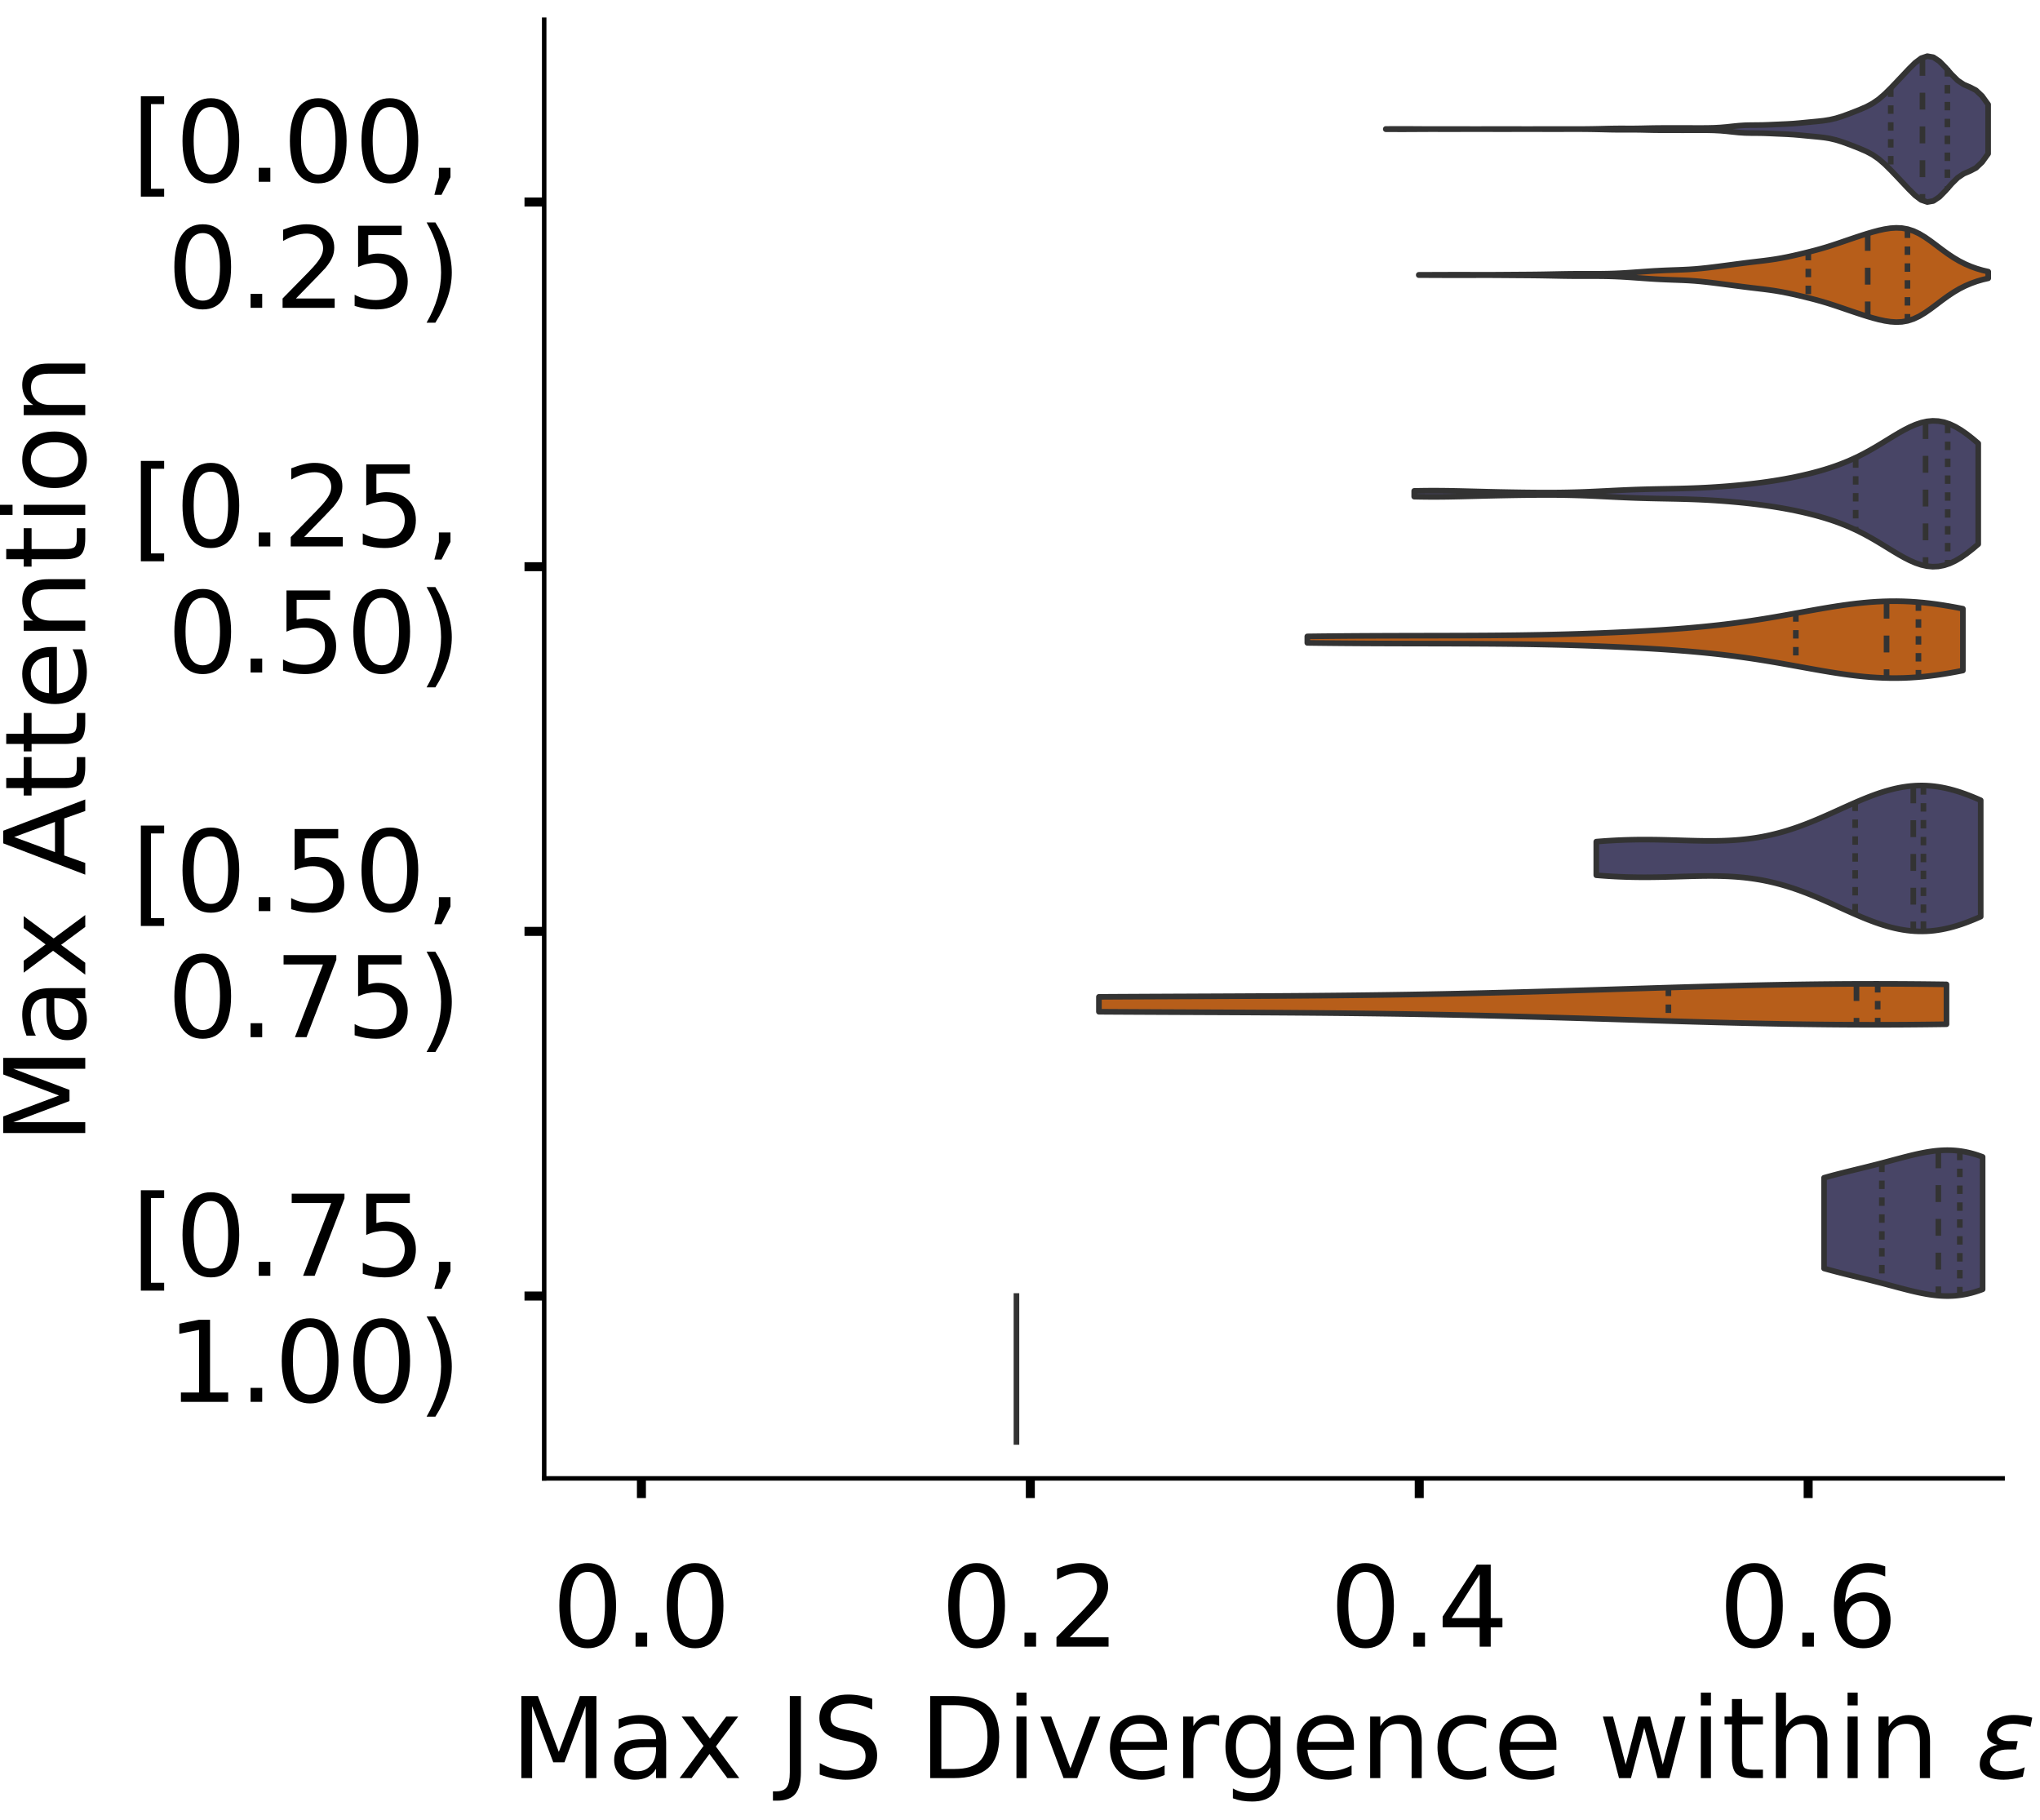 <?xml version="1.0" encoding="utf-8" standalone="no"?>
<!DOCTYPE svg PUBLIC "-//W3C//DTD SVG 1.1//EN"
  "http://www.w3.org/Graphics/SVG/1.1/DTD/svg11.dtd">
<!-- Created with matplotlib (https://matplotlib.org/) -->
<svg height="323.353pt" version="1.1" viewBox="0 0 362.497 323.353" width="362.497pt" xmlns="http://www.w3.org/2000/svg" xmlns:xlink="http://www.w3.org/1999/xlink">
 <defs>
  <style type="text/css">
*{stroke-linecap:butt;stroke-linejoin:round;}
  </style>
 </defs>
 <g id="figure_1">
  <g id="patch_1">
   <path d="M 0 323.353 
L 362.497 323.353 
L 362.497 -0 
L 0 -0 
z
" style="fill:#ffffff;"/>
  </g>
  <g id="axes_1">
   <g id="patch_2">
    <path d="M -273.813 262.653 
L -14.66 262.653 
L -14.66 3.5 
L -273.813 3.5 
z
" style="fill:#ffffff;"/>
   </g>
   <g id="patch_3">
    <path clip-path="url(#p9d59004256)" d="M -262.034 262.653 
L -256.144 262.653 
L -256.144 262.653 
L -262.034 262.653 
z
" style="fill:#43406b;opacity:0.6;stroke:#000000;stroke-linejoin:miter;stroke-width:0.5;"/>
   </g>
   <g id="patch_4">
    <path clip-path="url(#p9d59004256)" d="M -256.144 262.653 
L -250.254 262.653 
L -250.254 262.653 
L -256.144 262.653 
z
" style="fill:#43406b;opacity:0.6;stroke:#000000;stroke-linejoin:miter;stroke-width:0.5;"/>
   </g>
   <g id="patch_5">
    <path clip-path="url(#p9d59004256)" d="M -250.254 262.653 
L -244.364 262.653 
L -244.364 262.653 
L -250.254 262.653 
z
" style="fill:#43406b;opacity:0.6;stroke:#000000;stroke-linejoin:miter;stroke-width:0.5;"/>
   </g>
   <g id="patch_6">
    <path clip-path="url(#p9d59004256)" d="M -244.364 262.653 
L -238.474 262.653 
L -238.474 262.653 
L -244.364 262.653 
z
" style="fill:#43406b;opacity:0.6;stroke:#000000;stroke-linejoin:miter;stroke-width:0.5;"/>
   </g>
   <g id="patch_7">
    <path clip-path="url(#p9d59004256)" d="M -238.474 262.653 
L -232.584 262.653 
L -232.584 262.653 
L -238.474 262.653 
z
" style="fill:#43406b;opacity:0.6;stroke:#000000;stroke-linejoin:miter;stroke-width:0.5;"/>
   </g>
   <g id="patch_8">
    <path clip-path="url(#p9d59004256)" d="M -232.584 262.653 
L -226.695 262.653 
L -226.695 262.653 
L -232.584 262.653 
z
" style="fill:#43406b;opacity:0.6;stroke:#000000;stroke-linejoin:miter;stroke-width:0.5;"/>
   </g>
   <g id="patch_9">
    <path clip-path="url(#p9d59004256)" d="M -226.695 262.653 
L -220.805 262.653 
L -220.805 262.653 
L -226.695 262.653 
z
" style="fill:#43406b;opacity:0.6;stroke:#000000;stroke-linejoin:miter;stroke-width:0.5;"/>
   </g>
   <g id="patch_10">
    <path clip-path="url(#p9d59004256)" d="M -220.805 262.653 
L -214.915 262.653 
L -214.915 262.653 
L -220.805 262.653 
z
" style="fill:#43406b;opacity:0.6;stroke:#000000;stroke-linejoin:miter;stroke-width:0.5;"/>
   </g>
   <g id="patch_11">
    <path clip-path="url(#p9d59004256)" d="M -214.915 262.653 
L -209.025 262.653 
L -209.025 262.653 
L -214.915 262.653 
z
" style="fill:#43406b;opacity:0.6;stroke:#000000;stroke-linejoin:miter;stroke-width:0.5;"/>
   </g>
   <g id="patch_12">
    <path clip-path="url(#p9d59004256)" d="M -209.025 262.653 
L -203.135 262.653 
L -203.135 262.653 
L -209.025 262.653 
z
" style="fill:#43406b;opacity:0.6;stroke:#000000;stroke-linejoin:miter;stroke-width:0.5;"/>
   </g>
   <g id="patch_13">
    <path clip-path="url(#p9d59004256)" d="M -203.135 262.653 
L -197.245 262.653 
L -197.245 262.653 
L -203.135 262.653 
z
" style="fill:#43406b;opacity:0.6;stroke:#000000;stroke-linejoin:miter;stroke-width:0.5;"/>
   </g>
   <g id="patch_14">
    <path clip-path="url(#p9d59004256)" d="M -197.245 262.653 
L -191.355 262.653 
L -191.355 262.653 
L -197.245 262.653 
z
" style="fill:#43406b;opacity:0.6;stroke:#000000;stroke-linejoin:miter;stroke-width:0.5;"/>
   </g>
   <g id="patch_15">
    <path clip-path="url(#p9d59004256)" d="M -191.355 262.653 
L -185.466 262.653 
L -185.466 262.653 
L -191.355 262.653 
z
" style="fill:#43406b;opacity:0.6;stroke:#000000;stroke-linejoin:miter;stroke-width:0.5;"/>
   </g>
   <g id="patch_16">
    <path clip-path="url(#p9d59004256)" d="M -185.466 262.653 
L -179.576 262.653 
L -179.576 262.653 
L -185.466 262.653 
z
" style="fill:#43406b;opacity:0.6;stroke:#000000;stroke-linejoin:miter;stroke-width:0.5;"/>
   </g>
   <g id="patch_17">
    <path clip-path="url(#p9d59004256)" d="M -179.576 262.653 
L -173.686 262.653 
L -173.686 262.653 
L -179.576 262.653 
z
" style="fill:#43406b;opacity:0.6;stroke:#000000;stroke-linejoin:miter;stroke-width:0.5;"/>
   </g>
   <g id="patch_18">
    <path clip-path="url(#p9d59004256)" d="M -173.686 262.653 
L -167.796 262.653 
L -167.796 262.653 
L -173.686 262.653 
z
" style="fill:#43406b;opacity:0.6;stroke:#000000;stroke-linejoin:miter;stroke-width:0.5;"/>
   </g>
   <g id="patch_19">
    <path clip-path="url(#p9d59004256)" d="M -167.796 262.653 
L -161.906 262.653 
L -161.906 262.653 
L -167.796 262.653 
z
" style="fill:#43406b;opacity:0.6;stroke:#000000;stroke-linejoin:miter;stroke-width:0.5;"/>
   </g>
   <g id="patch_20">
    <path clip-path="url(#p9d59004256)" d="M -161.906 262.653 
L -156.016 262.653 
L -156.016 262.653 
L -161.906 262.653 
z
" style="fill:#43406b;opacity:0.6;stroke:#000000;stroke-linejoin:miter;stroke-width:0.5;"/>
   </g>
   <g id="patch_21">
    <path clip-path="url(#p9d59004256)" d="M -156.016 262.653 
L -150.127 262.653 
L -150.127 262.653 
L -156.016 262.653 
z
" style="fill:#43406b;opacity:0.6;stroke:#000000;stroke-linejoin:miter;stroke-width:0.5;"/>
   </g>
   <g id="patch_22">
    <path clip-path="url(#p9d59004256)" d="M -150.127 262.653 
L -144.237 262.653 
L -144.237 262.653 
L -150.127 262.653 
z
" style="fill:#43406b;opacity:0.6;stroke:#000000;stroke-linejoin:miter;stroke-width:0.5;"/>
   </g>
   <g id="patch_23">
    <path clip-path="url(#p9d59004256)" d="M -144.237 262.653 
L -138.347 262.653 
L -138.347 262.653 
L -144.237 262.653 
z
" style="fill:#43406b;opacity:0.6;stroke:#000000;stroke-linejoin:miter;stroke-width:0.5;"/>
   </g>
   <g id="patch_24">
    <path clip-path="url(#p9d59004256)" d="M -138.347 262.653 
L -132.457 262.653 
L -132.457 262.409 
L -138.347 262.409 
z
" style="fill:#43406b;opacity:0.6;stroke:#000000;stroke-linejoin:miter;stroke-width:0.5;"/>
   </g>
   <g id="patch_25">
    <path clip-path="url(#p9d59004256)" d="M -132.457 262.653 
L -126.567 262.653 
L -126.567 261.922 
L -132.457 261.922 
z
" style="fill:#43406b;opacity:0.6;stroke:#000000;stroke-linejoin:miter;stroke-width:0.5;"/>
   </g>
   <g id="patch_26">
    <path clip-path="url(#p9d59004256)" d="M -126.567 262.653 
L -120.677 262.653 
L -120.677 261.922 
L -126.567 261.922 
z
" style="fill:#43406b;opacity:0.6;stroke:#000000;stroke-linejoin:miter;stroke-width:0.5;"/>
   </g>
   <g id="patch_27">
    <path clip-path="url(#p9d59004256)" d="M -120.677 262.653 
L -114.787 262.653 
L -114.787 262.653 
L -120.677 262.653 
z
" style="fill:#43406b;opacity:0.6;stroke:#000000;stroke-linejoin:miter;stroke-width:0.5;"/>
   </g>
   <g id="patch_28">
    <path clip-path="url(#p9d59004256)" d="M -114.787 262.653 
L -108.898 262.653 
L -108.898 262.166 
L -114.787 262.166 
z
" style="fill:#43406b;opacity:0.6;stroke:#000000;stroke-linejoin:miter;stroke-width:0.5;"/>
   </g>
   <g id="patch_29">
    <path clip-path="url(#p9d59004256)" d="M -108.898 262.653 
L -103.008 262.653 
L -103.008 262.409 
L -108.898 262.409 
z
" style="fill:#43406b;opacity:0.6;stroke:#000000;stroke-linejoin:miter;stroke-width:0.5;"/>
   </g>
   <g id="patch_30">
    <path clip-path="url(#p9d59004256)" d="M -103.008 262.653 
L -97.118 262.653 
L -97.118 262.653 
L -103.008 262.653 
z
" style="fill:#43406b;opacity:0.6;stroke:#000000;stroke-linejoin:miter;stroke-width:0.5;"/>
   </g>
   <g id="patch_31">
    <path clip-path="url(#p9d59004256)" d="M -97.118 262.653 
L -91.228 262.653 
L -91.228 259.971 
L -97.118 259.971 
z
" style="fill:#43406b;opacity:0.6;stroke:#000000;stroke-linejoin:miter;stroke-width:0.5;"/>
   </g>
   <g id="patch_32">
    <path clip-path="url(#p9d59004256)" d="M -91.228 262.653 
L -85.338 262.653 
L -85.338 259.239 
L -91.228 259.239 
z
" style="fill:#43406b;opacity:0.6;stroke:#000000;stroke-linejoin:miter;stroke-width:0.5;"/>
   </g>
   <g id="patch_33">
    <path clip-path="url(#p9d59004256)" d="M -85.338 262.653 
L -79.448 262.653 
L -79.448 258.263 
L -85.338 258.263 
z
" style="fill:#43406b;opacity:0.6;stroke:#000000;stroke-linejoin:miter;stroke-width:0.5;"/>
   </g>
   <g id="patch_34">
    <path clip-path="url(#p9d59004256)" d="M -79.448 262.653 
L -73.558 262.653 
L -73.558 258.751 
L -79.448 258.751 
z
" style="fill:#43406b;opacity:0.6;stroke:#000000;stroke-linejoin:miter;stroke-width:0.5;"/>
   </g>
   <g id="patch_35">
    <path clip-path="url(#p9d59004256)" d="M -73.558 262.653 
L -67.669 262.653 
L -67.669 247.532 
L -73.558 247.532 
z
" style="fill:#43406b;opacity:0.6;stroke:#000000;stroke-linejoin:miter;stroke-width:0.5;"/>
   </g>
   <g id="patch_36">
    <path clip-path="url(#p9d59004256)" d="M -67.669 262.653 
L -61.779 262.653 
L -61.779 245.581 
L -67.669 245.581 
z
" style="fill:#43406b;opacity:0.6;stroke:#000000;stroke-linejoin:miter;stroke-width:0.5;"/>
   </g>
   <g id="patch_37">
    <path clip-path="url(#p9d59004256)" d="M -61.779 262.653 
L -55.889 262.653 
L -55.889 235.338 
L -61.779 235.338 
z
" style="fill:#43406b;opacity:0.6;stroke:#000000;stroke-linejoin:miter;stroke-width:0.5;"/>
   </g>
   <g id="patch_38">
    <path clip-path="url(#p9d59004256)" d="M -55.889 262.653 
L -49.999 262.653 
L -49.999 205.828 
L -55.889 205.828 
z
" style="fill:#43406b;opacity:0.6;stroke:#000000;stroke-linejoin:miter;stroke-width:0.5;"/>
   </g>
   <g id="patch_39">
    <path clip-path="url(#p9d59004256)" d="M -49.999 262.653 
L -44.109 262.653 
L -44.109 141.93 
L -49.999 141.93 
z
" style="fill:#43406b;opacity:0.6;stroke:#000000;stroke-linejoin:miter;stroke-width:0.5;"/>
   </g>
   <g id="patch_40">
    <path clip-path="url(#p9d59004256)" d="M -44.109 262.653 
L -38.219 262.653 
L -38.219 15.841 
L -44.109 15.841 
z
" style="fill:#43406b;opacity:0.6;stroke:#000000;stroke-linejoin:miter;stroke-width:0.5;"/>
   </g>
   <g id="patch_41">
    <path clip-path="url(#p9d59004256)" d="M -38.219 262.653 
L -32.33 262.653 
L -32.33 68.764 
L -38.219 68.764 
z
" style="fill:#43406b;opacity:0.6;stroke:#000000;stroke-linejoin:miter;stroke-width:0.5;"/>
   </g>
   <g id="patch_42">
    <path clip-path="url(#p9d59004256)" d="M -32.33 262.653 
L -26.44 262.653 
L -26.44 160.709 
L -32.33 160.709 
z
" style="fill:#43406b;opacity:0.6;stroke:#000000;stroke-linejoin:miter;stroke-width:0.5;"/>
   </g>
   <g id="patch_43">
    <path clip-path="url(#p9d59004256)" d="M -262.034 262.653 
L -256.144 262.653 
L -256.144 262.653 
L -262.034 262.653 
z
" style="fill:#d15a00;opacity:0.6;stroke:#000000;stroke-linejoin:miter;stroke-width:0.5;"/>
   </g>
   <g id="patch_44">
    <path clip-path="url(#p9d59004256)" d="M -256.144 262.653 
L -250.254 262.653 
L -250.254 262.653 
L -256.144 262.653 
z
" style="fill:#d15a00;opacity:0.6;stroke:#000000;stroke-linejoin:miter;stroke-width:0.5;"/>
   </g>
   <g id="patch_45">
    <path clip-path="url(#p9d59004256)" d="M -250.254 262.653 
L -244.364 262.653 
L -244.364 262.653 
L -250.254 262.653 
z
" style="fill:#d15a00;opacity:0.6;stroke:#000000;stroke-linejoin:miter;stroke-width:0.5;"/>
   </g>
   <g id="patch_46">
    <path clip-path="url(#p9d59004256)" d="M -244.364 262.653 
L -238.474 262.653 
L -238.474 262.653 
L -244.364 262.653 
z
" style="fill:#d15a00;opacity:0.6;stroke:#000000;stroke-linejoin:miter;stroke-width:0.5;"/>
   </g>
   <g id="patch_47">
    <path clip-path="url(#p9d59004256)" d="M -238.474 262.653 
L -232.584 262.653 
L -232.584 262.653 
L -238.474 262.653 
z
" style="fill:#d15a00;opacity:0.6;stroke:#000000;stroke-linejoin:miter;stroke-width:0.5;"/>
   </g>
   <g id="patch_48">
    <path clip-path="url(#p9d59004256)" d="M -232.584 262.653 
L -226.695 262.653 
L -226.695 262.653 
L -232.584 262.653 
z
" style="fill:#d15a00;opacity:0.6;stroke:#000000;stroke-linejoin:miter;stroke-width:0.5;"/>
   </g>
   <g id="patch_49">
    <path clip-path="url(#p9d59004256)" d="M -226.695 262.653 
L -220.805 262.653 
L -220.805 262.653 
L -226.695 262.653 
z
" style="fill:#d15a00;opacity:0.6;stroke:#000000;stroke-linejoin:miter;stroke-width:0.5;"/>
   </g>
   <g id="patch_50">
    <path clip-path="url(#p9d59004256)" d="M -220.805 262.653 
L -214.915 262.653 
L -214.915 262.653 
L -220.805 262.653 
z
" style="fill:#d15a00;opacity:0.6;stroke:#000000;stroke-linejoin:miter;stroke-width:0.5;"/>
   </g>
   <g id="patch_51">
    <path clip-path="url(#p9d59004256)" d="M -214.915 262.653 
L -209.025 262.653 
L -209.025 262.653 
L -214.915 262.653 
z
" style="fill:#d15a00;opacity:0.6;stroke:#000000;stroke-linejoin:miter;stroke-width:0.5;"/>
   </g>
   <g id="patch_52">
    <path clip-path="url(#p9d59004256)" d="M -209.025 262.653 
L -203.135 262.653 
L -203.135 262.653 
L -209.025 262.653 
z
" style="fill:#d15a00;opacity:0.6;stroke:#000000;stroke-linejoin:miter;stroke-width:0.5;"/>
   </g>
   <g id="patch_53">
    <path clip-path="url(#p9d59004256)" d="M -203.135 262.653 
L -197.245 262.653 
L -197.245 262.653 
L -203.135 262.653 
z
" style="fill:#d15a00;opacity:0.6;stroke:#000000;stroke-linejoin:miter;stroke-width:0.5;"/>
   </g>
   <g id="patch_54">
    <path clip-path="url(#p9d59004256)" d="M -197.245 262.653 
L -191.355 262.653 
L -191.355 262.194 
L -197.245 262.194 
z
" style="fill:#d15a00;opacity:0.6;stroke:#000000;stroke-linejoin:miter;stroke-width:0.5;"/>
   </g>
   <g id="patch_55">
    <path clip-path="url(#p9d59004256)" d="M -191.355 262.653 
L -185.466 262.653 
L -185.466 262.653 
L -191.355 262.653 
z
" style="fill:#d15a00;opacity:0.6;stroke:#000000;stroke-linejoin:miter;stroke-width:0.5;"/>
   </g>
   <g id="patch_56">
    <path clip-path="url(#p9d59004256)" d="M -185.466 262.653 
L -179.576 262.653 
L -179.576 262.194 
L -185.466 262.194 
z
" style="fill:#d15a00;opacity:0.6;stroke:#000000;stroke-linejoin:miter;stroke-width:0.5;"/>
   </g>
   <g id="patch_57">
    <path clip-path="url(#p9d59004256)" d="M -179.576 262.653 
L -173.686 262.653 
L -173.686 262.653 
L -179.576 262.653 
z
" style="fill:#d15a00;opacity:0.6;stroke:#000000;stroke-linejoin:miter;stroke-width:0.5;"/>
   </g>
   <g id="patch_58">
    <path clip-path="url(#p9d59004256)" d="M -173.686 262.653 
L -167.796 262.653 
L -167.796 262.653 
L -173.686 262.653 
z
" style="fill:#d15a00;opacity:0.6;stroke:#000000;stroke-linejoin:miter;stroke-width:0.5;"/>
   </g>
   <g id="patch_59">
    <path clip-path="url(#p9d59004256)" d="M -167.796 262.653 
L -161.906 262.653 
L -161.906 262.653 
L -167.796 262.653 
z
" style="fill:#d15a00;opacity:0.6;stroke:#000000;stroke-linejoin:miter;stroke-width:0.5;"/>
   </g>
   <g id="patch_60">
    <path clip-path="url(#p9d59004256)" d="M -161.906 262.653 
L -156.016 262.653 
L -156.016 262.653 
L -161.906 262.653 
z
" style="fill:#d15a00;opacity:0.6;stroke:#000000;stroke-linejoin:miter;stroke-width:0.5;"/>
   </g>
   <g id="patch_61">
    <path clip-path="url(#p9d59004256)" d="M -156.016 262.653 
L -150.127 262.653 
L -150.127 262.653 
L -156.016 262.653 
z
" style="fill:#d15a00;opacity:0.6;stroke:#000000;stroke-linejoin:miter;stroke-width:0.5;"/>
   </g>
   <g id="patch_62">
    <path clip-path="url(#p9d59004256)" d="M -150.127 262.653 
L -144.237 262.653 
L -144.237 262.194 
L -150.127 262.194 
z
" style="fill:#d15a00;opacity:0.6;stroke:#000000;stroke-linejoin:miter;stroke-width:0.5;"/>
   </g>
   <g id="patch_63">
    <path clip-path="url(#p9d59004256)" d="M -144.237 262.653 
L -138.347 262.653 
L -138.347 262.653 
L -144.237 262.653 
z
" style="fill:#d15a00;opacity:0.6;stroke:#000000;stroke-linejoin:miter;stroke-width:0.5;"/>
   </g>
   <g id="patch_64">
    <path clip-path="url(#p9d59004256)" d="M -138.347 262.653 
L -132.457 262.653 
L -132.457 262.653 
L -138.347 262.653 
z
" style="fill:#d15a00;opacity:0.6;stroke:#000000;stroke-linejoin:miter;stroke-width:0.5;"/>
   </g>
   <g id="patch_65">
    <path clip-path="url(#p9d59004256)" d="M -132.457 262.653 
L -126.567 262.653 
L -126.567 262.194 
L -132.457 262.194 
z
" style="fill:#d15a00;opacity:0.6;stroke:#000000;stroke-linejoin:miter;stroke-width:0.5;"/>
   </g>
   <g id="patch_66">
    <path clip-path="url(#p9d59004256)" d="M -126.567 262.653 
L -120.677 262.653 
L -120.677 261.735 
L -126.567 261.735 
z
" style="fill:#d15a00;opacity:0.6;stroke:#000000;stroke-linejoin:miter;stroke-width:0.5;"/>
   </g>
   <g id="patch_67">
    <path clip-path="url(#p9d59004256)" d="M -120.677 262.653 
L -114.787 262.653 
L -114.787 261.735 
L -120.677 261.735 
z
" style="fill:#d15a00;opacity:0.6;stroke:#000000;stroke-linejoin:miter;stroke-width:0.5;"/>
   </g>
   <g id="patch_68">
    <path clip-path="url(#p9d59004256)" d="M -114.787 262.653 
L -108.898 262.653 
L -108.898 261.275 
L -114.787 261.275 
z
" style="fill:#d15a00;opacity:0.6;stroke:#000000;stroke-linejoin:miter;stroke-width:0.5;"/>
   </g>
   <g id="patch_69">
    <path clip-path="url(#p9d59004256)" d="M -108.898 262.653 
L -103.008 262.653 
L -103.008 261.275 
L -108.898 261.275 
z
" style="fill:#d15a00;opacity:0.6;stroke:#000000;stroke-linejoin:miter;stroke-width:0.5;"/>
   </g>
   <g id="patch_70">
    <path clip-path="url(#p9d59004256)" d="M -103.008 262.653 
L -97.118 262.653 
L -97.118 257.6 
L -103.008 257.6 
z
" style="fill:#d15a00;opacity:0.6;stroke:#000000;stroke-linejoin:miter;stroke-width:0.5;"/>
   </g>
   <g id="patch_71">
    <path clip-path="url(#p9d59004256)" d="M -97.118 262.653 
L -91.228 262.653 
L -91.228 257.6 
L -97.118 257.6 
z
" style="fill:#d15a00;opacity:0.6;stroke:#000000;stroke-linejoin:miter;stroke-width:0.5;"/>
   </g>
   <g id="patch_72">
    <path clip-path="url(#p9d59004256)" d="M -91.228 262.653 
L -85.338 262.653 
L -85.338 250.71 
L -91.228 250.71 
z
" style="fill:#d15a00;opacity:0.6;stroke:#000000;stroke-linejoin:miter;stroke-width:0.5;"/>
   </g>
   <g id="patch_73">
    <path clip-path="url(#p9d59004256)" d="M -85.338 262.653 
L -79.448 262.653 
L -79.448 244.279 
L -85.338 244.279 
z
" style="fill:#d15a00;opacity:0.6;stroke:#000000;stroke-linejoin:miter;stroke-width:0.5;"/>
   </g>
   <g id="patch_74">
    <path clip-path="url(#p9d59004256)" d="M -79.448 262.653 
L -73.558 262.653 
L -73.558 233.714 
L -79.448 233.714 
z
" style="fill:#d15a00;opacity:0.6;stroke:#000000;stroke-linejoin:miter;stroke-width:0.5;"/>
   </g>
   <g id="patch_75">
    <path clip-path="url(#p9d59004256)" d="M -73.558 262.653 
L -67.669 262.653 
L -67.669 220.392 
L -73.558 220.392 
z
" style="fill:#d15a00;opacity:0.6;stroke:#000000;stroke-linejoin:miter;stroke-width:0.5;"/>
   </g>
   <g id="patch_76">
    <path clip-path="url(#p9d59004256)" d="M -67.669 262.653 
L -61.779 262.653 
L -61.779 202.477 
L -67.669 202.477 
z
" style="fill:#d15a00;opacity:0.6;stroke:#000000;stroke-linejoin:miter;stroke-width:0.5;"/>
   </g>
   <g id="patch_77">
    <path clip-path="url(#p9d59004256)" d="M -61.779 262.653 
L -55.889 262.653 
L -55.889 175.375 
L -61.779 175.375 
z
" style="fill:#d15a00;opacity:0.6;stroke:#000000;stroke-linejoin:miter;stroke-width:0.5;"/>
   </g>
   <g id="patch_78">
    <path clip-path="url(#p9d59004256)" d="M -55.889 262.653 
L -49.999 262.653 
L -49.999 134.492 
L -55.889 134.492 
z
" style="fill:#d15a00;opacity:0.6;stroke:#000000;stroke-linejoin:miter;stroke-width:0.5;"/>
   </g>
   <g id="patch_79">
    <path clip-path="url(#p9d59004256)" d="M -49.999 262.653 
L -44.109 262.653 
L -44.109 96.365 
L -49.999 96.365 
z
" style="fill:#d15a00;opacity:0.6;stroke:#000000;stroke-linejoin:miter;stroke-width:0.5;"/>
   </g>
   <g id="patch_80">
    <path clip-path="url(#p9d59004256)" d="M -44.109 262.653 
L -38.219 262.653 
L -38.219 93.609 
L -44.109 93.609 
z
" style="fill:#d15a00;opacity:0.6;stroke:#000000;stroke-linejoin:miter;stroke-width:0.5;"/>
   </g>
   <g id="patch_81">
    <path clip-path="url(#p9d59004256)" d="M -38.219 262.653 
L -32.33 262.653 
L -32.33 204.314 
L -38.219 204.314 
z
" style="fill:#d15a00;opacity:0.6;stroke:#000000;stroke-linejoin:miter;stroke-width:0.5;"/>
   </g>
   <g id="patch_82">
    <path clip-path="url(#p9d59004256)" d="M -32.33 262.653 
L -26.44 262.653 
L -26.44 253.466 
L -32.33 253.466 
z
" style="fill:#d15a00;opacity:0.6;stroke:#000000;stroke-linejoin:miter;stroke-width:0.5;"/>
   </g>
   <g id="matplotlib.axis_1">
    <g id="xtick_1">
     <g id="line2d_1">
      <defs>
       <path d="M 0 0 
L 0 3.5 
" id="mc8856e1b57" style="stroke:#000000;stroke-width:1.6;"/>
      </defs>
      <g/>
     </g>
     <g id="text_1">
      <!-- 0.0 -->
      <defs>
       <path d="M 31.781 66.406 
Q 24.172 66.406 20.328 58.906 
Q 16.5 51.422 16.5 36.375 
Q 16.5 21.391 20.328 13.891 
Q 24.172 6.391 31.781 6.391 
Q 39.453 6.391 43.281 13.891 
Q 47.125 21.391 47.125 36.375 
Q 47.125 51.422 43.281 58.906 
Q 39.453 66.406 31.781 66.406 
z
M 31.781 74.219 
Q 44.047 74.219 50.516 64.516 
Q 56.984 54.828 56.984 36.375 
Q 56.984 17.969 50.516 8.266 
Q 44.047 -1.422 31.781 -1.422 
Q 19.531 -1.422 13.062 8.266 
Q 6.594 17.969 6.594 36.375 
Q 6.594 54.828 13.062 64.516 
Q 19.531 74.219 31.781 74.219 
z
" id="DejaVuSans-48"/>
       <path d="M 10.688 12.406 
L 21 12.406 
L 21 0 
L 10.688 0 
z
" id="DejaVuSans-46"/>
      </defs>
      <g transform="translate(-277.937 292.55)scale(0.2 -0.2)">
       <use xlink:href="#DejaVuSans-48"/>
       <use x="63.623" xlink:href="#DejaVuSans-46"/>
       <use x="95.41" xlink:href="#DejaVuSans-48"/>
      </g>
     </g>
    </g>
    <g id="xtick_2">
     <g id="line2d_2">
      <g/>
     </g>
     <g id="text_2">
      <!-- 0.2 -->
      <defs>
       <path d="M 19.188 8.297 
L 53.609 8.297 
L 53.609 0 
L 7.328 0 
L 7.328 8.297 
Q 12.938 14.109 22.625 23.891 
Q 32.328 33.688 34.812 36.531 
Q 39.547 41.844 41.422 45.531 
Q 43.312 49.219 43.312 52.781 
Q 43.312 58.594 39.234 62.25 
Q 35.156 65.922 28.609 65.922 
Q 23.969 65.922 18.812 64.312 
Q 13.672 62.703 7.812 59.422 
L 7.812 69.391 
Q 13.766 71.781 18.938 73 
Q 24.125 74.219 28.422 74.219 
Q 39.75 74.219 46.484 68.547 
Q 53.219 62.891 53.219 53.422 
Q 53.219 48.922 51.531 44.891 
Q 49.859 40.875 45.406 35.406 
Q 44.188 33.984 37.641 27.219 
Q 31.109 20.453 19.188 8.297 
z
" id="DejaVuSans-50"/>
      </defs>
      <g transform="translate(-210.624 292.55)scale(0.2 -0.2)">
       <use xlink:href="#DejaVuSans-48"/>
       <use x="63.623" xlink:href="#DejaVuSans-46"/>
       <use x="95.41" xlink:href="#DejaVuSans-50"/>
      </g>
     </g>
    </g>
    <g id="xtick_3">
     <g id="line2d_3">
      <g/>
     </g>
     <g id="text_3">
      <!-- 0.4 -->
      <defs>
       <path d="M 37.797 64.312 
L 12.891 25.391 
L 37.797 25.391 
z
M 35.203 72.906 
L 47.609 72.906 
L 47.609 25.391 
L 58.016 25.391 
L 58.016 17.188 
L 47.609 17.188 
L 47.609 0 
L 37.797 0 
L 37.797 17.188 
L 4.891 17.188 
L 4.891 26.703 
z
" id="DejaVuSans-52"/>
      </defs>
      <g transform="translate(-143.312 292.55)scale(0.2 -0.2)">
       <use xlink:href="#DejaVuSans-48"/>
       <use x="63.623" xlink:href="#DejaVuSans-46"/>
       <use x="95.41" xlink:href="#DejaVuSans-52"/>
      </g>
     </g>
    </g>
    <g id="xtick_4">
     <g id="line2d_4">
      <g/>
     </g>
     <g id="text_4">
      <!-- 0.6 -->
      <defs>
       <path d="M 33.016 40.375 
Q 26.375 40.375 22.484 35.828 
Q 18.609 31.297 18.609 23.391 
Q 18.609 15.531 22.484 10.953 
Q 26.375 6.391 33.016 6.391 
Q 39.656 6.391 43.531 10.953 
Q 47.406 15.531 47.406 23.391 
Q 47.406 31.297 43.531 35.828 
Q 39.656 40.375 33.016 40.375 
z
M 52.594 71.297 
L 52.594 62.312 
Q 48.875 64.062 45.094 64.984 
Q 41.312 65.922 37.594 65.922 
Q 27.828 65.922 22.672 59.328 
Q 17.531 52.734 16.797 39.406 
Q 19.672 43.656 24.016 45.922 
Q 28.375 48.188 33.594 48.188 
Q 44.578 48.188 50.953 41.516 
Q 57.328 34.859 57.328 23.391 
Q 57.328 12.156 50.688 5.359 
Q 44.047 -1.422 33.016 -1.422 
Q 20.359 -1.422 13.672 8.266 
Q 6.984 17.969 6.984 36.375 
Q 6.984 53.656 15.188 63.938 
Q 23.391 74.219 37.203 74.219 
Q 40.922 74.219 44.703 73.484 
Q 48.484 72.75 52.594 71.297 
z
" id="DejaVuSans-54"/>
      </defs>
      <g transform="translate(-75.999 292.55)scale(0.2 -0.2)">
       <use xlink:href="#DejaVuSans-48"/>
       <use x="63.623" xlink:href="#DejaVuSans-46"/>
       <use x="95.41" xlink:href="#DejaVuSans-54"/>
      </g>
     </g>
    </g>
    <g id="text_5">
     <!-- Max JS Divergence within $\epsilon$ -->
     <defs>
      <path d="M 9.812 72.906 
L 24.516 72.906 
L 43.109 23.297 
L 61.812 72.906 
L 76.516 72.906 
L 76.516 0 
L 66.891 0 
L 66.891 64.016 
L 48.094 14.016 
L 38.188 14.016 
L 19.391 64.016 
L 19.391 0 
L 9.812 0 
z
" id="DejaVuSans-77"/>
      <path d="M 34.281 27.484 
Q 23.391 27.484 19.188 25 
Q 14.984 22.516 14.984 16.5 
Q 14.984 11.719 18.141 8.906 
Q 21.297 6.109 26.703 6.109 
Q 34.188 6.109 38.703 11.406 
Q 43.219 16.703 43.219 25.484 
L 43.219 27.484 
z
M 52.203 31.203 
L 52.203 0 
L 43.219 0 
L 43.219 8.297 
Q 40.141 3.328 35.547 0.953 
Q 30.953 -1.422 24.312 -1.422 
Q 15.922 -1.422 10.953 3.297 
Q 6 8.016 6 15.922 
Q 6 25.141 12.172 29.828 
Q 18.359 34.516 30.609 34.516 
L 43.219 34.516 
L 43.219 35.406 
Q 43.219 41.609 39.141 45 
Q 35.062 48.391 27.688 48.391 
Q 23 48.391 18.547 47.266 
Q 14.109 46.141 10.016 43.891 
L 10.016 52.203 
Q 14.938 54.109 19.578 55.047 
Q 24.219 56 28.609 56 
Q 40.484 56 46.344 49.844 
Q 52.203 43.703 52.203 31.203 
z
" id="DejaVuSans-97"/>
      <path d="M 54.891 54.688 
L 35.109 28.078 
L 55.906 0 
L 45.312 0 
L 29.391 21.484 
L 13.484 0 
L 2.875 0 
L 24.125 28.609 
L 4.688 54.688 
L 15.281 54.688 
L 29.781 35.203 
L 44.281 54.688 
z
" id="DejaVuSans-120"/>
      <path id="DejaVuSans-32"/>
      <path d="M 9.812 72.906 
L 19.672 72.906 
L 19.672 5.078 
Q 19.672 -8.109 14.672 -14.062 
Q 9.672 -20.016 -1.422 -20.016 
L -5.172 -20.016 
L -5.172 -11.719 
L -2.094 -11.719 
Q 4.438 -11.719 7.125 -8.047 
Q 9.812 -4.391 9.812 5.078 
z
" id="DejaVuSans-74"/>
      <path d="M 53.516 70.516 
L 53.516 60.891 
Q 47.906 63.578 42.922 64.891 
Q 37.938 66.219 33.297 66.219 
Q 25.25 66.219 20.875 63.094 
Q 16.5 59.969 16.5 54.203 
Q 16.5 49.359 19.406 46.891 
Q 22.312 44.438 30.422 42.922 
L 36.375 41.703 
Q 47.406 39.594 52.656 34.297 
Q 57.906 29 57.906 20.125 
Q 57.906 9.516 50.797 4.047 
Q 43.703 -1.422 29.984 -1.422 
Q 24.812 -1.422 18.969 -0.25 
Q 13.141 0.922 6.891 3.219 
L 6.891 13.375 
Q 12.891 10.016 18.656 8.297 
Q 24.422 6.594 29.984 6.594 
Q 38.422 6.594 43.016 9.906 
Q 47.609 13.234 47.609 19.391 
Q 47.609 24.75 44.312 27.781 
Q 41.016 30.812 33.5 32.328 
L 27.484 33.5 
Q 16.453 35.688 11.516 40.375 
Q 6.594 45.062 6.594 53.422 
Q 6.594 63.094 13.406 68.656 
Q 20.219 74.219 32.172 74.219 
Q 37.312 74.219 42.625 73.281 
Q 47.953 72.359 53.516 70.516 
z
" id="DejaVuSans-83"/>
      <path d="M 19.672 64.797 
L 19.672 8.109 
L 31.594 8.109 
Q 46.688 8.109 53.688 14.938 
Q 60.688 21.781 60.688 36.531 
Q 60.688 51.172 53.688 57.984 
Q 46.688 64.797 31.594 64.797 
z
M 9.812 72.906 
L 30.078 72.906 
Q 51.266 72.906 61.172 64.094 
Q 71.094 55.281 71.094 36.531 
Q 71.094 17.672 61.125 8.828 
Q 51.172 0 30.078 0 
L 9.812 0 
z
" id="DejaVuSans-68"/>
      <path d="M 9.422 54.688 
L 18.406 54.688 
L 18.406 0 
L 9.422 0 
z
M 9.422 75.984 
L 18.406 75.984 
L 18.406 64.594 
L 9.422 64.594 
z
" id="DejaVuSans-105"/>
      <path d="M 2.984 54.688 
L 12.5 54.688 
L 29.594 8.797 
L 46.688 54.688 
L 56.203 54.688 
L 35.688 0 
L 23.484 0 
z
" id="DejaVuSans-118"/>
      <path d="M 56.203 29.594 
L 56.203 25.203 
L 14.891 25.203 
Q 15.484 15.922 20.484 11.062 
Q 25.484 6.203 34.422 6.203 
Q 39.594 6.203 44.453 7.469 
Q 49.312 8.734 54.109 11.281 
L 54.109 2.781 
Q 49.266 0.734 44.188 -0.344 
Q 39.109 -1.422 33.891 -1.422 
Q 20.797 -1.422 13.156 6.188 
Q 5.516 13.812 5.516 26.812 
Q 5.516 40.234 12.766 48.109 
Q 20.016 56 32.328 56 
Q 43.359 56 49.781 48.891 
Q 56.203 41.797 56.203 29.594 
z
M 47.219 32.234 
Q 47.125 39.594 43.094 43.984 
Q 39.062 48.391 32.422 48.391 
Q 24.906 48.391 20.391 44.141 
Q 15.875 39.891 15.188 32.172 
z
" id="DejaVuSans-101"/>
      <path d="M 41.109 46.297 
Q 39.594 47.172 37.812 47.578 
Q 36.031 48 33.891 48 
Q 26.266 48 22.188 43.047 
Q 18.109 38.094 18.109 28.812 
L 18.109 0 
L 9.078 0 
L 9.078 54.688 
L 18.109 54.688 
L 18.109 46.188 
Q 20.953 51.172 25.484 53.578 
Q 30.031 56 36.531 56 
Q 37.453 56 38.578 55.875 
Q 39.703 55.766 41.062 55.516 
z
" id="DejaVuSans-114"/>
      <path d="M 45.406 27.984 
Q 45.406 37.75 41.375 43.109 
Q 37.359 48.484 30.078 48.484 
Q 22.859 48.484 18.828 43.109 
Q 14.797 37.75 14.797 27.984 
Q 14.797 18.266 18.828 12.891 
Q 22.859 7.516 30.078 7.516 
Q 37.359 7.516 41.375 12.891 
Q 45.406 18.266 45.406 27.984 
z
M 54.391 6.781 
Q 54.391 -7.172 48.188 -13.984 
Q 42 -20.797 29.203 -20.797 
Q 24.469 -20.797 20.266 -20.094 
Q 16.062 -19.391 12.109 -17.922 
L 12.109 -9.188 
Q 16.062 -11.328 19.922 -12.344 
Q 23.781 -13.375 27.781 -13.375 
Q 36.625 -13.375 41.016 -8.766 
Q 45.406 -4.156 45.406 5.172 
L 45.406 9.625 
Q 42.625 4.781 38.281 2.391 
Q 33.938 0 27.875 0 
Q 17.828 0 11.672 7.656 
Q 5.516 15.328 5.516 27.984 
Q 5.516 40.672 11.672 48.328 
Q 17.828 56 27.875 56 
Q 33.938 56 38.281 53.609 
Q 42.625 51.219 45.406 46.391 
L 45.406 54.688 
L 54.391 54.688 
z
" id="DejaVuSans-103"/>
      <path d="M 54.891 33.016 
L 54.891 0 
L 45.906 0 
L 45.906 32.719 
Q 45.906 40.484 42.875 44.328 
Q 39.844 48.188 33.797 48.188 
Q 26.516 48.188 22.312 43.547 
Q 18.109 38.922 18.109 30.906 
L 18.109 0 
L 9.078 0 
L 9.078 54.688 
L 18.109 54.688 
L 18.109 46.188 
Q 21.344 51.125 25.703 53.562 
Q 30.078 56 35.797 56 
Q 45.219 56 50.047 50.172 
Q 54.891 44.344 54.891 33.016 
z
" id="DejaVuSans-110"/>
      <path d="M 48.781 52.594 
L 48.781 44.188 
Q 44.969 46.297 41.141 47.344 
Q 37.312 48.391 33.406 48.391 
Q 24.656 48.391 19.812 42.844 
Q 14.984 37.312 14.984 27.297 
Q 14.984 17.281 19.812 11.734 
Q 24.656 6.203 33.406 6.203 
Q 37.312 6.203 41.141 7.25 
Q 44.969 8.297 48.781 10.406 
L 48.781 2.094 
Q 45.016 0.344 40.984 -0.531 
Q 36.969 -1.422 32.422 -1.422 
Q 20.062 -1.422 12.781 6.344 
Q 5.516 14.109 5.516 27.297 
Q 5.516 40.672 12.859 48.328 
Q 20.219 56 33.016 56 
Q 37.156 56 41.109 55.141 
Q 45.062 54.297 48.781 52.594 
z
" id="DejaVuSans-99"/>
      <path d="M 4.203 54.688 
L 13.188 54.688 
L 24.422 12.016 
L 35.594 54.688 
L 46.188 54.688 
L 57.422 12.016 
L 68.609 54.688 
L 77.594 54.688 
L 63.281 0 
L 52.688 0 
L 40.922 44.828 
L 29.109 0 
L 18.5 0 
z
" id="DejaVuSans-119"/>
      <path d="M 18.312 70.219 
L 18.312 54.688 
L 36.812 54.688 
L 36.812 47.703 
L 18.312 47.703 
L 18.312 18.016 
Q 18.312 11.328 20.141 9.422 
Q 21.969 7.516 27.594 7.516 
L 36.812 7.516 
L 36.812 0 
L 27.594 0 
Q 17.188 0 13.234 3.875 
Q 9.281 7.766 9.281 18.016 
L 9.281 47.703 
L 2.688 47.703 
L 2.688 54.688 
L 9.281 54.688 
L 9.281 70.219 
z
" id="DejaVuSans-116"/>
      <path d="M 54.891 33.016 
L 54.891 0 
L 45.906 0 
L 45.906 32.719 
Q 45.906 40.484 42.875 44.328 
Q 39.844 48.188 33.797 48.188 
Q 26.516 48.188 22.312 43.547 
Q 18.109 38.922 18.109 30.906 
L 18.109 0 
L 9.078 0 
L 9.078 75.984 
L 18.109 75.984 
L 18.109 46.188 
Q 21.344 51.125 25.703 53.562 
Q 30.078 56 35.797 56 
Q 45.219 56 50.047 50.172 
Q 54.891 44.344 54.891 33.016 
z
" id="DejaVuSans-104"/>
      <path d="M 19.734 29.5 
Q 14.453 30.672 12.156 33.844 
Q 10.453 36.078 10.453 39.109 
Q 10.453 47.406 18.359 52.25 
Q 24.609 56.062 34.188 56.062 
Q 37.891 56.062 41.938 55.469 
Q 46 54.891 50.531 53.719 
L 48.969 45.562 
Q 44.484 46.969 40.719 47.609 
Q 36.859 48.25 33.406 48.25 
Q 27.594 48.25 23.781 46 
Q 19.188 43.312 19.188 39.406 
Q 19.188 36.812 21.578 35.016 
Q 24.422 32.859 30.078 32.859 
L 37.641 32.859 
L 36.234 25.438 
L 29 25.438 
Q 22.266 25.438 18.312 22.953 
Q 12.938 19.578 12.938 14.312 
Q 12.938 10.984 15.828 8.797 
Q 19.438 6.062 26.812 6.062 
Q 31.344 6.062 35.688 6.938 
Q 40.047 7.859 43.844 9.672 
L 42.188 1.312 
Q 37.547 -0.047 33.297 -0.734 
Q 29.047 -1.422 25.141 -1.422 
Q 13.531 -1.422 8.062 3.031 
Q 3.906 6.453 3.906 12.203 
Q 3.906 19.969 9.375 24.75 
Q 13.422 28.328 19.734 29.5 
z
" id="DejaVuSans-Oblique-949"/>
     </defs>
     <g transform="translate(-279.837 315.91)scale(0.2 -0.2)">
      <use transform="translate(0 0.016)" xlink:href="#DejaVuSans-77"/>
      <use transform="translate(86.279 0.016)" xlink:href="#DejaVuSans-97"/>
      <use transform="translate(147.559 0.016)" xlink:href="#DejaVuSans-120"/>
      <use transform="translate(206.738 0.016)" xlink:href="#DejaVuSans-32"/>
      <use transform="translate(238.525 0.016)" xlink:href="#DejaVuSans-74"/>
      <use transform="translate(268.018 0.016)" xlink:href="#DejaVuSans-83"/>
      <use transform="translate(331.494 0.016)" xlink:href="#DejaVuSans-32"/>
      <use transform="translate(363.281 0.016)" xlink:href="#DejaVuSans-68"/>
      <use transform="translate(440.283 0.016)" xlink:href="#DejaVuSans-105"/>
      <use transform="translate(468.066 0.016)" xlink:href="#DejaVuSans-118"/>
      <use transform="translate(527.246 0.016)" xlink:href="#DejaVuSans-101"/>
      <use transform="translate(588.77 0.016)" xlink:href="#DejaVuSans-114"/>
      <use transform="translate(629.883 0.016)" xlink:href="#DejaVuSans-103"/>
      <use transform="translate(693.359 0.016)" xlink:href="#DejaVuSans-101"/>
      <use transform="translate(754.883 0.016)" xlink:href="#DejaVuSans-110"/>
      <use transform="translate(818.262 0.016)" xlink:href="#DejaVuSans-99"/>
      <use transform="translate(873.242 0.016)" xlink:href="#DejaVuSans-101"/>
      <use transform="translate(934.766 0.016)" xlink:href="#DejaVuSans-32"/>
      <use transform="translate(966.553 0.016)" xlink:href="#DejaVuSans-119"/>
      <use transform="translate(1048.34 0.016)" xlink:href="#DejaVuSans-105"/>
      <use transform="translate(1076.123 0.016)" xlink:href="#DejaVuSans-116"/>
      <use transform="translate(1115.332 0.016)" xlink:href="#DejaVuSans-104"/>
      <use transform="translate(1178.711 0.016)" xlink:href="#DejaVuSans-105"/>
      <use transform="translate(1206.494 0.016)" xlink:href="#DejaVuSans-110"/>
      <use transform="translate(1269.873 0.016)" xlink:href="#DejaVuSans-32"/>
      <use transform="translate(1301.66 0.016)" xlink:href="#DejaVuSans-Oblique-949"/>
     </g>
    </g>
   </g>
   <g id="matplotlib.axis_2">
    <g id="ytick_1">
     <g id="line2d_5">
      <defs>
       <path d="M 0 0 
L -3.5 0 
" id="m1fdb2af870" style="stroke:#000000;stroke-width:1.6;"/>
      </defs>
      <g/>
     </g>
     <g id="text_6">
      <!-- 0.0 -->
      <g transform="translate(-320.32 270.252)scale(0.2 -0.2)">
       <use xlink:href="#DejaVuSans-48"/>
       <use x="63.623" xlink:href="#DejaVuSans-46"/>
       <use x="95.41" xlink:href="#DejaVuSans-48"/>
      </g>
     </g>
    </g>
    <g id="ytick_2">
     <g id="line2d_6">
      <g/>
     </g>
     <g id="text_7">
      <!-- 0.1 -->
      <defs>
       <path d="M 12.406 8.297 
L 28.516 8.297 
L 28.516 63.922 
L 10.984 60.406 
L 10.984 69.391 
L 28.422 72.906 
L 38.281 72.906 
L 38.281 8.297 
L 54.391 8.297 
L 54.391 0 
L 12.406 0 
z
" id="DejaVuSans-49"/>
      </defs>
      <g transform="translate(-320.32 190.599)scale(0.2 -0.2)">
       <use xlink:href="#DejaVuSans-48"/>
       <use x="63.623" xlink:href="#DejaVuSans-46"/>
       <use x="95.41" xlink:href="#DejaVuSans-49"/>
      </g>
     </g>
    </g>
    <g id="ytick_3">
     <g id="line2d_7">
      <g/>
     </g>
     <g id="text_8">
      <!-- 0.2 -->
      <g transform="translate(-320.32 110.945)scale(0.2 -0.2)">
       <use xlink:href="#DejaVuSans-48"/>
       <use x="63.623" xlink:href="#DejaVuSans-46"/>
       <use x="95.41" xlink:href="#DejaVuSans-50"/>
      </g>
     </g>
    </g>
    <g id="ytick_4">
     <g id="line2d_8">
      <g/>
     </g>
     <g id="text_9">
      <!-- 0.3 -->
      <defs>
       <path d="M 40.578 39.312 
Q 47.656 37.797 51.625 33 
Q 55.609 28.219 55.609 21.188 
Q 55.609 10.406 48.188 4.484 
Q 40.766 -1.422 27.094 -1.422 
Q 22.516 -1.422 17.656 -0.516 
Q 12.797 0.391 7.625 2.203 
L 7.625 11.719 
Q 11.719 9.328 16.594 8.109 
Q 21.484 6.891 26.812 6.891 
Q 36.078 6.891 40.938 10.547 
Q 45.797 14.203 45.797 21.188 
Q 45.797 27.641 41.281 31.266 
Q 36.766 34.906 28.719 34.906 
L 20.219 34.906 
L 20.219 43.016 
L 29.109 43.016 
Q 36.375 43.016 40.234 45.922 
Q 44.094 48.828 44.094 54.297 
Q 44.094 59.906 40.109 62.906 
Q 36.141 65.922 28.719 65.922 
Q 24.656 65.922 20.016 65.031 
Q 15.375 64.156 9.812 62.312 
L 9.812 71.094 
Q 15.438 72.656 20.344 73.438 
Q 25.25 74.219 29.594 74.219 
Q 40.828 74.219 47.359 69.109 
Q 53.906 64.016 53.906 55.328 
Q 53.906 49.266 50.438 45.094 
Q 46.969 40.922 40.578 39.312 
z
" id="DejaVuSans-51"/>
      </defs>
      <g transform="translate(-320.32 31.292)scale(0.2 -0.2)">
       <use xlink:href="#DejaVuSans-48"/>
       <use x="63.623" xlink:href="#DejaVuSans-46"/>
       <use x="95.41" xlink:href="#DejaVuSans-51"/>
      </g>
     </g>
    </g>
   </g>
   <g id="patch_83">
    <path style="fill:none;stroke:#000000;stroke-linecap:square;stroke-linejoin:miter;stroke-width:0.8;"/>
   </g>
   <g id="patch_84">
    <path style="fill:none;stroke:#000000;stroke-linecap:square;stroke-linejoin:miter;stroke-width:0.8;"/>
   </g>
  </g>
  <g id="axes_2">
   <g id="patch_85">
    <path d="M 96.7 262.653 
L 355.853 262.653 
L 355.853 3.5 
L 96.7 3.5 
z
" style="fill:#ffffff;"/>
   </g>
   <g id="PolyCollection_1">
    <defs>
     <path d="M 246.248 -300.396 
L 246.248 -300.438 
L 247.329 -300.443 
L 248.41 -300.447 
L 249.492 -300.447 
L 250.573 -300.444 
L 251.654 -300.438 
L 252.735 -300.431 
L 253.816 -300.426 
L 254.897 -300.426 
L 255.978 -300.428 
L 257.059 -300.43 
L 258.141 -300.43 
L 259.222 -300.427 
L 260.303 -300.424 
L 261.384 -300.421 
L 262.465 -300.42 
L 263.546 -300.422 
L 264.627 -300.425 
L 265.708 -300.429 
L 266.79 -300.43 
L 267.871 -300.429 
L 268.952 -300.426 
L 270.033 -300.422 
L 271.114 -300.42 
L 272.195 -300.421 
L 273.276 -300.424 
L 274.357 -300.427 
L 275.439 -300.43 
L 276.52 -300.43 
L 277.601 -300.427 
L 278.682 -300.424 
L 279.763 -300.422 
L 280.844 -300.425 
L 281.925 -300.433 
L 283.006 -300.448 
L 284.088 -300.47 
L 285.169 -300.497 
L 286.25 -300.522 
L 287.331 -300.537 
L 288.412 -300.539 
L 289.493 -300.535 
L 290.574 -300.538 
L 291.655 -300.554 
L 292.737 -300.58 
L 293.818 -300.602 
L 294.899 -300.614 
L 295.98 -300.617 
L 297.061 -300.618 
L 298.142 -300.62 
L 299.223 -300.62 
L 300.304 -300.617 
L 301.386 -300.612 
L 302.467 -300.612 
L 303.548 -300.622 
L 304.629 -300.649 
L 305.71 -300.706 
L 306.791 -300.799 
L 307.872 -300.917 
L 308.954 -301.026 
L 310.035 -301.097 
L 311.116 -301.124 
L 312.197 -301.13 
L 313.278 -301.146 
L 314.359 -301.185 
L 315.44 -301.234 
L 316.521 -301.281 
L 317.603 -301.33 
L 318.684 -301.396 
L 319.765 -301.487 
L 320.846 -301.592 
L 321.927 -301.695 
L 323.008 -301.797 
L 324.089 -301.918 
L 325.17 -302.093 
L 326.252 -302.347 
L 327.333 -302.682 
L 328.414 -303.074 
L 329.495 -303.491 
L 330.576 -303.922 
L 331.657 -304.393 
L 332.738 -304.968 
L 333.819 -305.711 
L 334.901 -306.641 
L 335.982 -307.707 
L 337.063 -308.835 
L 338.144 -309.983 
L 339.225 -311.129 
L 340.306 -312.196 
L 341.387 -313.009 
L 342.468 -313.375 
L 343.55 -313.183 
L 344.631 -312.462 
L 345.712 -311.36 
L 346.793 -310.127 
L 347.874 -309.058 
L 348.955 -308.337 
L 350.036 -307.876 
L 351.117 -307.315 
L 352.199 -306.295 
L 353.28 -304.796 
L 353.28 -296.038 
L 353.28 -296.038 
L 352.199 -294.538 
L 351.117 -293.518 
L 350.036 -292.957 
L 348.955 -292.497 
L 347.874 -291.776 
L 346.793 -290.706 
L 345.712 -289.474 
L 344.631 -288.372 
L 343.55 -287.65 
L 342.468 -287.459 
L 341.387 -287.824 
L 340.306 -288.638 
L 339.225 -289.705 
L 338.144 -290.851 
L 337.063 -291.999 
L 335.982 -293.127 
L 334.901 -294.193 
L 333.819 -295.123 
L 332.738 -295.866 
L 331.657 -296.441 
L 330.576 -296.912 
L 329.495 -297.343 
L 328.414 -297.76 
L 327.333 -298.151 
L 326.252 -298.486 
L 325.17 -298.741 
L 324.089 -298.916 
L 323.008 -299.037 
L 321.927 -299.138 
L 320.846 -299.241 
L 319.765 -299.346 
L 318.684 -299.438 
L 317.603 -299.504 
L 316.521 -299.552 
L 315.44 -299.599 
L 314.359 -299.649 
L 313.278 -299.688 
L 312.197 -299.704 
L 311.116 -299.71 
L 310.035 -299.736 
L 308.954 -299.807 
L 307.872 -299.917 
L 306.791 -300.034 
L 305.71 -300.128 
L 304.629 -300.185 
L 303.548 -300.212 
L 302.467 -300.222 
L 301.386 -300.221 
L 300.304 -300.217 
L 299.223 -300.213 
L 298.142 -300.214 
L 297.061 -300.216 
L 295.98 -300.217 
L 294.899 -300.22 
L 293.818 -300.231 
L 292.737 -300.254 
L 291.655 -300.28 
L 290.574 -300.296 
L 289.493 -300.298 
L 288.412 -300.294 
L 287.331 -300.296 
L 286.25 -300.311 
L 285.169 -300.337 
L 284.088 -300.364 
L 283.006 -300.386 
L 281.925 -300.401 
L 280.844 -300.409 
L 279.763 -300.411 
L 278.682 -300.41 
L 277.601 -300.406 
L 276.52 -300.404 
L 275.439 -300.404 
L 274.357 -300.406 
L 273.276 -300.41 
L 272.195 -300.413 
L 271.114 -300.413 
L 270.033 -300.411 
L 268.952 -300.408 
L 267.871 -300.404 
L 266.79 -300.403 
L 265.708 -300.405 
L 264.627 -300.409 
L 263.546 -300.412 
L 262.465 -300.414 
L 261.384 -300.413 
L 260.303 -300.41 
L 259.222 -300.406 
L 258.141 -300.404 
L 257.059 -300.403 
L 255.978 -300.406 
L 254.897 -300.408 
L 253.816 -300.407 
L 252.735 -300.403 
L 251.654 -300.396 
L 250.573 -300.39 
L 249.492 -300.386 
L 248.41 -300.387 
L 247.329 -300.391 
L 246.248 -300.396 
z
" id="me484023acf" style="stroke:#333333;"/>
    </defs>
    <g clip-path="url(#p2db4c41cad)">
     <use style="fill:#484566;stroke:#333333;" x="0" xlink:href="#me484023acf" y="323.353"/>
    </g>
   </g>
   <g id="PolyCollection_2">
    <defs>
     <path d="M 252.106 -274.478 
L 252.106 -274.525 
L 253.128 -274.529 
L 254.15 -274.533 
L 255.172 -274.537 
L 256.194 -274.541 
L 257.216 -274.544 
L 258.239 -274.547 
L 259.261 -274.548 
L 260.283 -274.547 
L 261.305 -274.544 
L 262.327 -274.541 
L 263.349 -274.539 
L 264.371 -274.539 
L 265.394 -274.542 
L 266.416 -274.548 
L 267.438 -274.556 
L 268.46 -274.563 
L 269.482 -274.571 
L 270.504 -274.577 
L 271.526 -274.585 
L 272.549 -274.594 
L 273.571 -274.607 
L 274.593 -274.624 
L 275.615 -274.644 
L 276.637 -274.665 
L 277.659 -274.685 
L 278.681 -274.7 
L 279.704 -274.71 
L 280.726 -274.714 
L 281.748 -274.713 
L 282.77 -274.711 
L 283.792 -274.712 
L 284.814 -274.72 
L 285.836 -274.739 
L 286.859 -274.771 
L 287.881 -274.817 
L 288.903 -274.876 
L 289.925 -274.943 
L 290.947 -275.016 
L 291.969 -275.09 
L 292.991 -275.161 
L 294.013 -275.226 
L 295.036 -275.281 
L 296.058 -275.327 
L 297.08 -275.366 
L 298.102 -275.402 
L 299.124 -275.442 
L 300.146 -275.494 
L 301.168 -275.563 
L 302.191 -275.653 
L 303.213 -275.76 
L 304.235 -275.88 
L 305.257 -276.008 
L 306.279 -276.14 
L 307.301 -276.274 
L 308.323 -276.409 
L 309.346 -276.543 
L 310.368 -276.673 
L 311.39 -276.797 
L 312.412 -276.917 
L 313.434 -277.039 
L 314.456 -277.172 
L 315.478 -277.322 
L 316.501 -277.496 
L 317.523 -277.693 
L 318.545 -277.911 
L 319.567 -278.144 
L 320.589 -278.388 
L 321.611 -278.642 
L 322.633 -278.908 
L 323.656 -279.192 
L 324.678 -279.495 
L 325.7 -279.82 
L 326.722 -280.16 
L 327.744 -280.51 
L 328.766 -280.86 
L 329.788 -281.205 
L 330.811 -281.54 
L 331.833 -281.862 
L 332.855 -282.162 
L 333.877 -282.431 
L 334.899 -282.652 
L 335.921 -282.808 
L 336.943 -282.875 
L 337.966 -282.83 
L 338.988 -282.65 
L 340.01 -282.32 
L 341.032 -281.839 
L 342.054 -281.226 
L 343.076 -280.514 
L 344.098 -279.749 
L 345.121 -278.976 
L 346.143 -278.237 
L 347.165 -277.559 
L 348.187 -276.958 
L 349.209 -276.44 
L 350.231 -276.001 
L 351.253 -275.635 
L 352.276 -275.336 
L 353.298 -275.095 
L 353.298 -273.908 
L 353.298 -273.908 
L 352.276 -273.667 
L 351.253 -273.368 
L 350.231 -273.002 
L 349.209 -272.563 
L 348.187 -272.045 
L 347.165 -271.444 
L 346.143 -270.766 
L 345.121 -270.027 
L 344.098 -269.254 
L 343.076 -268.489 
L 342.054 -267.777 
L 341.032 -267.164 
L 340.01 -266.683 
L 338.988 -266.353 
L 337.966 -266.173 
L 336.943 -266.128 
L 335.921 -266.195 
L 334.899 -266.351 
L 333.877 -266.572 
L 332.855 -266.841 
L 331.833 -267.141 
L 330.811 -267.463 
L 329.788 -267.798 
L 328.766 -268.143 
L 327.744 -268.493 
L 326.722 -268.843 
L 325.7 -269.183 
L 324.678 -269.508 
L 323.656 -269.811 
L 322.633 -270.095 
L 321.611 -270.361 
L 320.589 -270.615 
L 319.567 -270.859 
L 318.545 -271.092 
L 317.523 -271.31 
L 316.501 -271.507 
L 315.478 -271.681 
L 314.456 -271.831 
L 313.434 -271.964 
L 312.412 -272.086 
L 311.39 -272.206 
L 310.368 -272.33 
L 309.346 -272.46 
L 308.323 -272.594 
L 307.301 -272.729 
L 306.279 -272.863 
L 305.257 -272.995 
L 304.235 -273.123 
L 303.213 -273.243 
L 302.191 -273.35 
L 301.168 -273.44 
L 300.146 -273.509 
L 299.124 -273.561 
L 298.102 -273.601 
L 297.08 -273.637 
L 296.058 -273.676 
L 295.036 -273.722 
L 294.013 -273.777 
L 292.991 -273.842 
L 291.969 -273.913 
L 290.947 -273.987 
L 289.925 -274.06 
L 288.903 -274.127 
L 287.881 -274.186 
L 286.859 -274.232 
L 285.836 -274.264 
L 284.814 -274.283 
L 283.792 -274.291 
L 282.77 -274.292 
L 281.748 -274.29 
L 280.726 -274.289 
L 279.704 -274.293 
L 278.681 -274.303 
L 277.659 -274.318 
L 276.637 -274.338 
L 275.615 -274.359 
L 274.593 -274.379 
L 273.571 -274.396 
L 272.549 -274.409 
L 271.526 -274.418 
L 270.504 -274.425 
L 269.482 -274.432 
L 268.46 -274.44 
L 267.438 -274.447 
L 266.416 -274.455 
L 265.394 -274.461 
L 264.371 -274.464 
L 263.349 -274.464 
L 262.327 -274.462 
L 261.305 -274.459 
L 260.283 -274.456 
L 259.261 -274.455 
L 258.239 -274.456 
L 257.216 -274.459 
L 256.194 -274.462 
L 255.172 -274.466 
L 254.15 -274.47 
L 253.128 -274.474 
L 252.106 -274.478 
z
" id="mddec29339e" style="stroke:#333333;"/>
    </defs>
    <g clip-path="url(#p2db4c41cad)">
     <use style="fill:#b75e1a;stroke:#333333;" x="0" xlink:href="#mddec29339e" y="323.353"/>
    </g>
   </g>
   <g id="PolyCollection_3">
    <defs>
     <path d="M 251.297 -235.118 
L 251.297 -236.139 
L 252.309 -236.16 
L 253.322 -236.174 
L 254.334 -236.181 
L 255.346 -236.18 
L 256.359 -236.173 
L 257.371 -236.16 
L 258.384 -236.141 
L 259.396 -236.12 
L 260.408 -236.095 
L 261.421 -236.069 
L 262.433 -236.043 
L 263.446 -236.017 
L 264.458 -235.991 
L 265.47 -235.968 
L 266.483 -235.945 
L 267.495 -235.925 
L 268.508 -235.906 
L 269.52 -235.889 
L 270.532 -235.874 
L 271.545 -235.862 
L 272.557 -235.852 
L 273.57 -235.844 
L 274.582 -235.841 
L 275.594 -235.842 
L 276.607 -235.848 
L 277.619 -235.86 
L 278.632 -235.878 
L 279.644 -235.902 
L 280.656 -235.932 
L 281.669 -235.968 
L 282.681 -236.01 
L 283.694 -236.055 
L 284.706 -236.104 
L 285.718 -236.154 
L 286.731 -236.204 
L 287.743 -236.253 
L 288.755 -236.298 
L 289.768 -236.34 
L 290.78 -236.378 
L 291.793 -236.41 
L 292.805 -236.438 
L 293.817 -236.462 
L 294.83 -236.483 
L 295.842 -236.503 
L 296.855 -236.522 
L 297.867 -236.543 
L 298.879 -236.567 
L 299.892 -236.596 
L 300.904 -236.63 
L 301.917 -236.67 
L 302.929 -236.718 
L 303.941 -236.773 
L 304.954 -236.836 
L 305.966 -236.906 
L 306.979 -236.984 
L 307.991 -237.07 
L 309.003 -237.164 
L 310.016 -237.266 
L 311.028 -237.376 
L 312.041 -237.496 
L 313.053 -237.626 
L 314.065 -237.766 
L 315.078 -237.918 
L 316.09 -238.082 
L 317.103 -238.258 
L 318.115 -238.448 
L 319.127 -238.652 
L 320.14 -238.871 
L 321.152 -239.107 
L 322.165 -239.36 
L 323.177 -239.632 
L 324.189 -239.926 
L 325.202 -240.244 
L 326.214 -240.59 
L 327.226 -240.965 
L 328.239 -241.372 
L 329.251 -241.815 
L 330.264 -242.295 
L 331.276 -242.812 
L 332.288 -243.364 
L 333.301 -243.948 
L 334.313 -244.555 
L 335.326 -245.176 
L 336.338 -245.797 
L 337.35 -246.402 
L 338.363 -246.972 
L 339.375 -247.487 
L 340.388 -247.925 
L 341.4 -248.266 
L 342.412 -248.491 
L 343.425 -248.586 
L 344.437 -248.54 
L 345.45 -248.348 
L 346.462 -248.011 
L 347.474 -247.536 
L 348.487 -246.936 
L 349.499 -246.229 
L 350.512 -245.436 
L 351.524 -244.581 
L 351.524 -226.676 
L 351.524 -226.676 
L 350.512 -225.821 
L 349.499 -225.028 
L 348.487 -224.321 
L 347.474 -223.721 
L 346.462 -223.246 
L 345.45 -222.909 
L 344.437 -222.717 
L 343.425 -222.671 
L 342.412 -222.766 
L 341.4 -222.991 
L 340.388 -223.332 
L 339.375 -223.77 
L 338.363 -224.285 
L 337.35 -224.855 
L 336.338 -225.46 
L 335.326 -226.081 
L 334.313 -226.702 
L 333.301 -227.309 
L 332.288 -227.893 
L 331.276 -228.445 
L 330.264 -228.962 
L 329.251 -229.442 
L 328.239 -229.885 
L 327.226 -230.292 
L 326.214 -230.667 
L 325.202 -231.013 
L 324.189 -231.331 
L 323.177 -231.625 
L 322.165 -231.897 
L 321.152 -232.15 
L 320.14 -232.386 
L 319.127 -232.605 
L 318.115 -232.809 
L 317.103 -232.999 
L 316.09 -233.175 
L 315.078 -233.339 
L 314.065 -233.491 
L 313.053 -233.631 
L 312.041 -233.761 
L 311.028 -233.881 
L 310.016 -233.991 
L 309.003 -234.093 
L 307.991 -234.187 
L 306.979 -234.273 
L 305.966 -234.351 
L 304.954 -234.421 
L 303.941 -234.484 
L 302.929 -234.539 
L 301.917 -234.587 
L 300.904 -234.627 
L 299.892 -234.661 
L 298.879 -234.69 
L 297.867 -234.714 
L 296.855 -234.735 
L 295.842 -234.754 
L 294.83 -234.774 
L 293.817 -234.795 
L 292.805 -234.819 
L 291.793 -234.847 
L 290.78 -234.879 
L 289.768 -234.917 
L 288.755 -234.959 
L 287.743 -235.004 
L 286.731 -235.053 
L 285.718 -235.103 
L 284.706 -235.153 
L 283.694 -235.202 
L 282.681 -235.247 
L 281.669 -235.289 
L 280.656 -235.325 
L 279.644 -235.355 
L 278.632 -235.379 
L 277.619 -235.397 
L 276.607 -235.409 
L 275.594 -235.415 
L 274.582 -235.416 
L 273.57 -235.413 
L 272.557 -235.405 
L 271.545 -235.395 
L 270.532 -235.383 
L 269.52 -235.368 
L 268.508 -235.351 
L 267.495 -235.332 
L 266.483 -235.312 
L 265.47 -235.289 
L 264.458 -235.266 
L 263.446 -235.24 
L 262.433 -235.214 
L 261.421 -235.188 
L 260.408 -235.162 
L 259.396 -235.137 
L 258.384 -235.116 
L 257.371 -235.097 
L 256.359 -235.084 
L 255.346 -235.077 
L 254.334 -235.076 
L 253.322 -235.083 
L 252.309 -235.097 
L 251.297 -235.118 
z
" id="m437f055031" style="stroke:#333333;"/>
    </defs>
    <g clip-path="url(#p2db4c41cad)">
     <use style="fill:#484566;stroke:#333333;" x="0" xlink:href="#m437f055031" y="323.353"/>
    </g>
   </g>
   <g id="PolyCollection_4">
    <defs>
     <path d="M 232.303 -209.138 
L 232.303 -210.288 
L 233.48 -210.303 
L 234.657 -210.318 
L 235.833 -210.33 
L 237.01 -210.342 
L 238.187 -210.353 
L 239.363 -210.362 
L 240.54 -210.371 
L 241.717 -210.378 
L 242.893 -210.385 
L 244.07 -210.39 
L 245.247 -210.395 
L 246.423 -210.4 
L 247.6 -210.403 
L 248.777 -210.407 
L 249.953 -210.41 
L 251.13 -210.412 
L 252.307 -210.414 
L 253.483 -210.417 
L 254.66 -210.419 
L 255.837 -210.421 
L 257.014 -210.424 
L 258.19 -210.427 
L 259.367 -210.43 
L 260.544 -210.435 
L 261.72 -210.44 
L 262.897 -210.446 
L 264.074 -210.453 
L 265.25 -210.461 
L 266.427 -210.471 
L 267.604 -210.482 
L 268.78 -210.495 
L 269.957 -210.51 
L 271.134 -210.528 
L 272.31 -210.547 
L 273.487 -210.568 
L 274.664 -210.592 
L 275.84 -210.618 
L 277.017 -210.647 
L 278.194 -210.678 
L 279.37 -210.712 
L 280.547 -210.748 
L 281.724 -210.787 
L 282.9 -210.828 
L 284.077 -210.872 
L 285.254 -210.919 
L 286.43 -210.968 
L 287.607 -211.02 
L 288.784 -211.075 
L 289.96 -211.133 
L 291.137 -211.194 
L 292.314 -211.258 
L 293.49 -211.326 
L 294.667 -211.398 
L 295.844 -211.475 
L 297.02 -211.556 
L 298.197 -211.642 
L 299.374 -211.734 
L 300.55 -211.833 
L 301.727 -211.937 
L 302.904 -212.049 
L 304.081 -212.169 
L 305.257 -212.296 
L 306.434 -212.432 
L 307.611 -212.577 
L 308.787 -212.73 
L 309.964 -212.892 
L 311.141 -213.063 
L 312.317 -213.242 
L 313.494 -213.429 
L 314.671 -213.623 
L 315.847 -213.824 
L 317.024 -214.03 
L 318.201 -214.24 
L 319.377 -214.453 
L 320.554 -214.666 
L 321.731 -214.878 
L 322.907 -215.088 
L 324.084 -215.291 
L 325.261 -215.487 
L 326.437 -215.674 
L 327.614 -215.847 
L 328.791 -216.007 
L 329.967 -216.149 
L 331.144 -216.272 
L 332.321 -216.375 
L 333.497 -216.455 
L 334.674 -216.51 
L 335.851 -216.541 
L 337.027 -216.545 
L 338.204 -216.522 
L 339.381 -216.472 
L 340.557 -216.396 
L 341.734 -216.294 
L 342.911 -216.166 
L 344.087 -216.014 
L 345.264 -215.84 
L 346.441 -215.645 
L 347.618 -215.432 
L 348.794 -215.203 
L 348.794 -204.224 
L 348.794 -204.224 
L 347.618 -203.994 
L 346.441 -203.781 
L 345.264 -203.586 
L 344.087 -203.412 
L 342.911 -203.26 
L 341.734 -203.133 
L 340.557 -203.03 
L 339.381 -202.954 
L 338.204 -202.904 
L 337.027 -202.882 
L 335.851 -202.886 
L 334.674 -202.916 
L 333.497 -202.972 
L 332.321 -203.051 
L 331.144 -203.154 
L 329.967 -203.277 
L 328.791 -203.42 
L 327.614 -203.579 
L 326.437 -203.753 
L 325.261 -203.939 
L 324.084 -204.135 
L 322.907 -204.339 
L 321.731 -204.548 
L 320.554 -204.76 
L 319.377 -204.973 
L 318.201 -205.186 
L 317.024 -205.396 
L 315.847 -205.602 
L 314.671 -205.803 
L 313.494 -205.997 
L 312.317 -206.184 
L 311.141 -206.363 
L 309.964 -206.534 
L 308.787 -206.696 
L 307.611 -206.85 
L 306.434 -206.994 
L 305.257 -207.13 
L 304.081 -207.257 
L 302.904 -207.377 
L 301.727 -207.489 
L 300.55 -207.594 
L 299.374 -207.692 
L 298.197 -207.784 
L 297.02 -207.87 
L 295.844 -207.952 
L 294.667 -208.028 
L 293.49 -208.1 
L 292.314 -208.168 
L 291.137 -208.233 
L 289.96 -208.294 
L 288.784 -208.352 
L 287.607 -208.406 
L 286.43 -208.458 
L 285.254 -208.508 
L 284.077 -208.554 
L 282.9 -208.598 
L 281.724 -208.639 
L 280.547 -208.678 
L 279.37 -208.714 
L 278.194 -208.748 
L 277.017 -208.779 
L 275.84 -208.808 
L 274.664 -208.834 
L 273.487 -208.858 
L 272.31 -208.88 
L 271.134 -208.899 
L 269.957 -208.916 
L 268.78 -208.931 
L 267.604 -208.944 
L 266.427 -208.956 
L 265.25 -208.965 
L 264.074 -208.974 
L 262.897 -208.981 
L 261.72 -208.987 
L 260.544 -208.992 
L 259.367 -208.996 
L 258.19 -208.999 
L 257.014 -209.002 
L 255.837 -209.005 
L 254.66 -209.007 
L 253.483 -209.01 
L 252.307 -209.012 
L 251.13 -209.014 
L 249.953 -209.017 
L 248.777 -209.02 
L 247.6 -209.023 
L 246.423 -209.027 
L 245.247 -209.031 
L 244.07 -209.036 
L 242.893 -209.042 
L 241.717 -209.048 
L 240.54 -209.056 
L 239.363 -209.064 
L 238.187 -209.073 
L 237.01 -209.084 
L 235.833 -209.096 
L 234.657 -209.109 
L 233.48 -209.123 
L 232.303 -209.138 
z
" id="md6d9405eb7" style="stroke:#333333;"/>
    </defs>
    <g clip-path="url(#p2db4c41cad)">
     <use style="fill:#b75e1a;stroke:#333333;" x="0" xlink:href="#md6d9405eb7" y="323.353"/>
    </g>
   </g>
   <g id="PolyCollection_5">
    <defs>
     <path d="M 283.651 -167.854 
L 283.651 -173.827 
L 284.341 -173.882 
L 285.031 -173.933 
L 285.721 -173.98 
L 286.411 -174.022 
L 287.101 -174.059 
L 287.791 -174.091 
L 288.481 -174.119 
L 289.171 -174.141 
L 289.861 -174.159 
L 290.551 -174.172 
L 291.241 -174.181 
L 291.931 -174.185 
L 292.621 -174.185 
L 293.311 -174.18 
L 294.001 -174.173 
L 294.691 -174.162 
L 295.381 -174.148 
L 296.071 -174.132 
L 296.761 -174.114 
L 297.451 -174.094 
L 298.141 -174.074 
L 298.831 -174.053 
L 299.521 -174.033 
L 300.211 -174.014 
L 300.901 -173.996 
L 301.591 -173.98 
L 302.281 -173.968 
L 302.971 -173.959 
L 303.661 -173.955 
L 304.351 -173.956 
L 305.041 -173.963 
L 305.731 -173.976 
L 306.421 -173.997 
L 307.111 -174.026 
L 307.801 -174.063 
L 308.491 -174.109 
L 309.181 -174.166 
L 309.871 -174.233 
L 310.561 -174.311 
L 311.251 -174.4 
L 311.941 -174.501 
L 312.631 -174.614 
L 313.321 -174.74 
L 314.011 -174.879 
L 314.701 -175.03 
L 315.391 -175.195 
L 316.081 -175.372 
L 316.771 -175.563 
L 317.461 -175.766 
L 318.151 -175.982 
L 318.841 -176.21 
L 319.531 -176.449 
L 320.221 -176.7 
L 320.911 -176.961 
L 321.602 -177.233 
L 322.292 -177.513 
L 322.982 -177.801 
L 323.672 -178.096 
L 324.362 -178.398 
L 325.052 -178.704 
L 325.742 -179.013 
L 326.432 -179.325 
L 327.122 -179.638 
L 327.812 -179.95 
L 328.502 -180.26 
L 329.192 -180.567 
L 329.882 -180.868 
L 330.572 -181.163 
L 331.262 -181.449 
L 331.952 -181.725 
L 332.642 -181.99 
L 333.332 -182.242 
L 334.022 -182.48 
L 334.712 -182.702 
L 335.402 -182.906 
L 336.092 -183.092 
L 336.782 -183.259 
L 337.472 -183.404 
L 338.162 -183.528 
L 338.852 -183.63 
L 339.542 -183.708 
L 340.232 -183.762 
L 340.922 -183.792 
L 341.612 -183.798 
L 342.302 -183.779 
L 342.992 -183.735 
L 343.682 -183.666 
L 344.372 -183.573 
L 345.062 -183.457 
L 345.752 -183.317 
L 346.442 -183.155 
L 347.132 -182.971 
L 347.822 -182.767 
L 348.512 -182.543 
L 349.202 -182.301 
L 349.892 -182.041 
L 350.582 -181.766 
L 351.272 -181.477 
L 351.962 -181.175 
L 351.962 -160.505 
L 351.962 -160.505 
L 351.272 -160.203 
L 350.582 -159.914 
L 349.892 -159.639 
L 349.202 -159.38 
L 348.512 -159.137 
L 347.822 -158.913 
L 347.132 -158.709 
L 346.442 -158.525 
L 345.752 -158.363 
L 345.062 -158.223 
L 344.372 -158.107 
L 343.682 -158.014 
L 342.992 -157.946 
L 342.302 -157.902 
L 341.612 -157.882 
L 340.922 -157.888 
L 340.232 -157.918 
L 339.542 -157.972 
L 338.852 -158.051 
L 338.162 -158.152 
L 337.472 -158.276 
L 336.782 -158.422 
L 336.092 -158.588 
L 335.402 -158.774 
L 334.712 -158.979 
L 334.022 -159.2 
L 333.332 -159.438 
L 332.642 -159.69 
L 331.952 -159.955 
L 331.262 -160.231 
L 330.572 -160.518 
L 329.882 -160.812 
L 329.192 -161.114 
L 328.502 -161.42 
L 327.812 -161.73 
L 327.122 -162.042 
L 326.432 -162.355 
L 325.742 -162.667 
L 325.052 -162.977 
L 324.362 -163.283 
L 323.672 -163.584 
L 322.982 -163.879 
L 322.292 -164.168 
L 321.602 -164.448 
L 320.911 -164.719 
L 320.221 -164.98 
L 319.531 -165.231 
L 318.841 -165.471 
L 318.151 -165.698 
L 317.461 -165.914 
L 316.771 -166.117 
L 316.081 -166.308 
L 315.391 -166.485 
L 314.701 -166.65 
L 314.011 -166.801 
L 313.321 -166.94 
L 312.631 -167.066 
L 311.941 -167.179 
L 311.251 -167.28 
L 310.561 -167.37 
L 309.871 -167.448 
L 309.181 -167.514 
L 308.491 -167.571 
L 307.801 -167.617 
L 307.111 -167.655 
L 306.421 -167.683 
L 305.731 -167.704 
L 305.041 -167.717 
L 304.351 -167.724 
L 303.661 -167.725 
L 302.971 -167.721 
L 302.281 -167.712 
L 301.591 -167.7 
L 300.901 -167.685 
L 300.211 -167.667 
L 299.521 -167.647 
L 298.831 -167.627 
L 298.141 -167.606 
L 297.451 -167.586 
L 296.761 -167.567 
L 296.071 -167.548 
L 295.381 -167.532 
L 294.691 -167.518 
L 294.001 -167.508 
L 293.311 -167.5 
L 292.621 -167.496 
L 291.931 -167.496 
L 291.241 -167.5 
L 290.551 -167.508 
L 289.861 -167.521 
L 289.171 -167.539 
L 288.481 -167.562 
L 287.791 -167.589 
L 287.101 -167.621 
L 286.411 -167.658 
L 285.721 -167.7 
L 285.031 -167.747 
L 284.341 -167.798 
L 283.651 -167.854 
z
" id="m0fcc780262" style="stroke:#333333;"/>
    </defs>
    <g clip-path="url(#p2db4c41cad)">
     <use style="fill:#484566;stroke:#333333;" x="0" xlink:href="#m0fcc780262" y="323.353"/>
    </g>
   </g>
   <g id="PolyCollection_6">
    <defs>
     <path d="M 195.272 -143.601 
L 195.272 -146.249 
L 196.793 -146.258 
L 198.314 -146.267 
L 199.836 -146.275 
L 201.357 -146.283 
L 202.878 -146.29 
L 204.4 -146.298 
L 205.921 -146.305 
L 207.442 -146.312 
L 208.964 -146.319 
L 210.485 -146.325 
L 212.006 -146.332 
L 213.527 -146.339 
L 215.049 -146.345 
L 216.57 -146.352 
L 218.091 -146.359 
L 219.613 -146.366 
L 221.134 -146.374 
L 222.655 -146.382 
L 224.177 -146.39 
L 225.698 -146.399 
L 227.219 -146.409 
L 228.74 -146.419 
L 230.262 -146.429 
L 231.783 -146.441 
L 233.304 -146.453 
L 234.826 -146.466 
L 236.347 -146.48 
L 237.868 -146.495 
L 239.39 -146.511 
L 240.911 -146.528 
L 242.432 -146.546 
L 243.953 -146.566 
L 245.475 -146.586 
L 246.996 -146.608 
L 248.517 -146.631 
L 250.039 -146.655 
L 251.56 -146.681 
L 253.081 -146.708 
L 254.603 -146.736 
L 256.124 -146.765 
L 257.645 -146.796 
L 259.166 -146.828 
L 260.688 -146.862 
L 262.209 -146.897 
L 263.73 -146.933 
L 265.252 -146.97 
L 266.773 -147.008 
L 268.294 -147.048 
L 269.816 -147.088 
L 271.337 -147.13 
L 272.858 -147.173 
L 274.379 -147.216 
L 275.901 -147.26 
L 277.422 -147.306 
L 278.943 -147.351 
L 280.465 -147.398 
L 281.986 -147.445 
L 283.507 -147.492 
L 285.029 -147.54 
L 286.55 -147.588 
L 288.071 -147.636 
L 289.593 -147.684 
L 291.114 -147.732 
L 292.635 -147.779 
L 294.156 -147.827 
L 295.678 -147.873 
L 297.199 -147.92 
L 298.72 -147.965 
L 300.242 -148.01 
L 301.763 -148.053 
L 303.284 -148.096 
L 304.806 -148.137 
L 306.327 -148.178 
L 307.848 -148.216 
L 309.369 -148.253 
L 310.891 -148.289 
L 312.412 -148.322 
L 313.933 -148.354 
L 315.455 -148.384 
L 316.976 -148.412 
L 318.497 -148.437 
L 320.019 -148.461 
L 321.54 -148.482 
L 323.061 -148.501 
L 324.582 -148.517 
L 326.104 -148.531 
L 327.625 -148.542 
L 329.146 -148.55 
L 330.668 -148.556 
L 332.189 -148.559 
L 333.71 -148.56 
L 335.232 -148.557 
L 336.753 -148.552 
L 338.274 -148.545 
L 339.795 -148.534 
L 341.317 -148.521 
L 342.838 -148.505 
L 344.359 -148.486 
L 345.881 -148.465 
L 345.881 -141.385 
L 345.881 -141.385 
L 344.359 -141.364 
L 342.838 -141.345 
L 341.317 -141.329 
L 339.795 -141.316 
L 338.274 -141.305 
L 336.753 -141.297 
L 335.232 -141.292 
L 333.71 -141.29 
L 332.189 -141.29 
L 330.668 -141.294 
L 329.146 -141.299 
L 327.625 -141.308 
L 326.104 -141.319 
L 324.582 -141.333 
L 323.061 -141.349 
L 321.54 -141.368 
L 320.019 -141.389 
L 318.497 -141.412 
L 316.976 -141.438 
L 315.455 -141.466 
L 313.933 -141.495 
L 312.412 -141.527 
L 310.891 -141.561 
L 309.369 -141.596 
L 307.848 -141.633 
L 306.327 -141.672 
L 304.806 -141.712 
L 303.284 -141.754 
L 301.763 -141.796 
L 300.242 -141.84 
L 298.72 -141.885 
L 297.199 -141.93 
L 295.678 -141.976 
L 294.156 -142.023 
L 292.635 -142.07 
L 291.114 -142.118 
L 289.593 -142.166 
L 288.071 -142.214 
L 286.55 -142.262 
L 285.029 -142.31 
L 283.507 -142.357 
L 281.986 -142.405 
L 280.465 -142.452 
L 278.943 -142.498 
L 277.422 -142.544 
L 275.901 -142.589 
L 274.379 -142.634 
L 272.858 -142.677 
L 271.337 -142.72 
L 269.816 -142.761 
L 268.294 -142.802 
L 266.773 -142.842 
L 265.252 -142.88 
L 263.73 -142.917 
L 262.209 -142.953 
L 260.688 -142.988 
L 259.166 -143.021 
L 257.645 -143.053 
L 256.124 -143.084 
L 254.603 -143.114 
L 253.081 -143.142 
L 251.56 -143.169 
L 250.039 -143.194 
L 248.517 -143.219 
L 246.996 -143.242 
L 245.475 -143.263 
L 243.953 -143.284 
L 242.432 -143.303 
L 240.911 -143.321 
L 239.39 -143.338 
L 237.868 -143.354 
L 236.347 -143.369 
L 234.826 -143.384 
L 233.304 -143.397 
L 231.783 -143.409 
L 230.262 -143.42 
L 228.74 -143.431 
L 227.219 -143.441 
L 225.698 -143.451 
L 224.177 -143.459 
L 222.655 -143.468 
L 221.134 -143.476 
L 219.613 -143.483 
L 218.091 -143.491 
L 216.57 -143.498 
L 215.049 -143.504 
L 213.527 -143.511 
L 212.006 -143.518 
L 210.485 -143.524 
L 208.964 -143.531 
L 207.442 -143.538 
L 205.921 -143.545 
L 204.4 -143.552 
L 202.878 -143.559 
L 201.357 -143.567 
L 199.836 -143.575 
L 198.314 -143.583 
L 196.793 -143.592 
L 195.272 -143.601 
z
" id="m9f0482ccd2" style="stroke:#333333;"/>
    </defs>
    <g clip-path="url(#p2db4c41cad)">
     <use style="fill:#b75e1a;stroke:#333333;" x="0" xlink:href="#m9f0482ccd2" y="323.353"/>
    </g>
   </g>
   <g id="PolyCollection_7">
    <defs>
     <path d="M 324.126 -97.999 
L 324.126 -114.105 
L 324.411 -114.186 
L 324.695 -114.266 
L 324.98 -114.345 
L 325.265 -114.423 
L 325.549 -114.5 
L 325.834 -114.576 
L 326.118 -114.651 
L 326.403 -114.725 
L 326.687 -114.799 
L 326.972 -114.872 
L 327.257 -114.944 
L 327.541 -115.015 
L 327.826 -115.086 
L 328.11 -115.157 
L 328.395 -115.227 
L 328.68 -115.297 
L 328.964 -115.367 
L 329.249 -115.436 
L 329.533 -115.506 
L 329.818 -115.575 
L 330.103 -115.645 
L 330.387 -115.714 
L 330.672 -115.784 
L 330.956 -115.853 
L 331.241 -115.923 
L 331.526 -115.994 
L 331.81 -116.064 
L 332.095 -116.135 
L 332.379 -116.207 
L 332.664 -116.278 
L 332.948 -116.351 
L 333.233 -116.423 
L 333.518 -116.496 
L 333.802 -116.57 
L 334.087 -116.644 
L 334.371 -116.718 
L 334.656 -116.792 
L 334.941 -116.867 
L 335.225 -116.943 
L 335.51 -117.018 
L 335.794 -117.094 
L 336.079 -117.17 
L 336.364 -117.246 
L 336.648 -117.322 
L 336.933 -117.397 
L 337.217 -117.473 
L 337.502 -117.548 
L 337.787 -117.623 
L 338.071 -117.698 
L 338.356 -117.772 
L 338.64 -117.845 
L 338.925 -117.917 
L 339.209 -117.988 
L 339.494 -118.059 
L 339.779 -118.127 
L 340.063 -118.195 
L 340.348 -118.261 
L 340.632 -118.325 
L 340.917 -118.387 
L 341.202 -118.447 
L 341.486 -118.505 
L 341.771 -118.561 
L 342.055 -118.614 
L 342.34 -118.665 
L 342.625 -118.712 
L 342.909 -118.757 
L 343.194 -118.799 
L 343.478 -118.837 
L 343.763 -118.872 
L 344.048 -118.903 
L 344.332 -118.93 
L 344.617 -118.954 
L 344.901 -118.974 
L 345.186 -118.989 
L 345.471 -119 
L 345.755 -119.007 
L 346.04 -119.01 
L 346.324 -119.007 
L 346.609 -119 
L 346.893 -118.989 
L 347.178 -118.972 
L 347.463 -118.951 
L 347.747 -118.924 
L 348.032 -118.893 
L 348.316 -118.857 
L 348.601 -118.815 
L 348.886 -118.768 
L 349.17 -118.716 
L 349.455 -118.659 
L 349.739 -118.597 
L 350.024 -118.53 
L 350.309 -118.458 
L 350.593 -118.38 
L 350.878 -118.298 
L 351.162 -118.211 
L 351.447 -118.118 
L 351.732 -118.021 
L 352.016 -117.92 
L 352.301 -117.813 
L 352.301 -94.291 
L 352.301 -94.291 
L 352.016 -94.184 
L 351.732 -94.082 
L 351.447 -93.985 
L 351.162 -93.893 
L 350.878 -93.806 
L 350.593 -93.723 
L 350.309 -93.646 
L 350.024 -93.574 
L 349.739 -93.506 
L 349.455 -93.444 
L 349.17 -93.387 
L 348.886 -93.335 
L 348.601 -93.289 
L 348.316 -93.247 
L 348.032 -93.211 
L 347.747 -93.179 
L 347.463 -93.153 
L 347.178 -93.131 
L 346.893 -93.115 
L 346.609 -93.103 
L 346.324 -93.096 
L 346.04 -93.094 
L 345.755 -93.097 
L 345.471 -93.103 
L 345.186 -93.115 
L 344.901 -93.13 
L 344.617 -93.15 
L 344.332 -93.173 
L 344.048 -93.201 
L 343.763 -93.232 
L 343.478 -93.267 
L 343.194 -93.305 
L 342.909 -93.346 
L 342.625 -93.391 
L 342.34 -93.439 
L 342.055 -93.489 
L 341.771 -93.543 
L 341.486 -93.598 
L 341.202 -93.656 
L 340.917 -93.716 
L 340.632 -93.779 
L 340.348 -93.843 
L 340.063 -93.909 
L 339.779 -93.976 
L 339.494 -94.045 
L 339.209 -94.115 
L 338.925 -94.186 
L 338.64 -94.259 
L 338.356 -94.332 
L 338.071 -94.406 
L 337.787 -94.48 
L 337.502 -94.555 
L 337.217 -94.631 
L 336.933 -94.706 
L 336.648 -94.782 
L 336.364 -94.858 
L 336.079 -94.934 
L 335.794 -95.01 
L 335.51 -95.085 
L 335.225 -95.161 
L 334.941 -95.236 
L 334.656 -95.311 
L 334.371 -95.386 
L 334.087 -95.46 
L 333.802 -95.534 
L 333.518 -95.607 
L 333.233 -95.68 
L 332.948 -95.753 
L 332.664 -95.825 
L 332.379 -95.897 
L 332.095 -95.968 
L 331.81 -96.039 
L 331.526 -96.11 
L 331.241 -96.18 
L 330.956 -96.25 
L 330.672 -96.32 
L 330.387 -96.39 
L 330.103 -96.459 
L 329.818 -96.529 
L 329.533 -96.598 
L 329.249 -96.667 
L 328.964 -96.737 
L 328.68 -96.807 
L 328.395 -96.877 
L 328.11 -96.947 
L 327.826 -97.017 
L 327.541 -97.088 
L 327.257 -97.16 
L 326.972 -97.232 
L 326.687 -97.305 
L 326.403 -97.378 
L 326.118 -97.453 
L 325.834 -97.528 
L 325.549 -97.604 
L 325.265 -97.681 
L 324.98 -97.759 
L 324.695 -97.838 
L 324.411 -97.918 
L 324.126 -97.999 
z
" id="m3970d05d01" style="stroke:#333333;"/>
    </defs>
    <g clip-path="url(#p2db4c41cad)">
     <use style="fill:#484566;stroke:#333333;" x="0" xlink:href="#m3970d05d01" y="323.353"/>
    </g>
   </g>
   <g id="patch_86">
    <path clip-path="url(#p2db4c41cad)" d="M 113.977 35.894 
L 113.977 35.894 
L 113.977 35.894 
L 113.977 35.894 
z
" style="fill:#484566;stroke:#333333;stroke-linejoin:miter;stroke-width:0.5;"/>
   </g>
   <g id="patch_87">
    <path clip-path="url(#p2db4c41cad)" d="M 113.977 35.894 
L 113.977 35.894 
L 113.977 35.894 
L 113.977 35.894 
z
" style="fill:#b75e1a;stroke:#333333;stroke-linejoin:miter;stroke-width:0.5;"/>
   </g>
   <g id="matplotlib.axis_3">
    <g id="xtick_5">
     <g id="line2d_9">
      <g>
       <use style="stroke:#000000;stroke-width:1.6;" x="113.977" xlink:href="#mc8856e1b57" y="262.653"/>
      </g>
     </g>
     <g id="text_10">
      <!-- 0.0 -->
      <g transform="translate(98.074 292.55)scale(0.2 -0.2)">
       <use xlink:href="#DejaVuSans-48"/>
       <use x="63.623" xlink:href="#DejaVuSans-46"/>
       <use x="95.41" xlink:href="#DejaVuSans-48"/>
      </g>
     </g>
    </g>
    <g id="xtick_6">
     <g id="line2d_10">
      <g>
       <use style="stroke:#000000;stroke-width:1.6;" x="183.084" xlink:href="#mc8856e1b57" y="262.653"/>
      </g>
     </g>
     <g id="text_11">
      <!-- 0.2 -->
      <g transform="translate(167.181 292.55)scale(0.2 -0.2)">
       <use xlink:href="#DejaVuSans-48"/>
       <use x="63.623" xlink:href="#DejaVuSans-46"/>
       <use x="95.41" xlink:href="#DejaVuSans-50"/>
      </g>
     </g>
    </g>
    <g id="xtick_7">
     <g id="line2d_11">
      <g>
       <use style="stroke:#000000;stroke-width:1.6;" x="252.192" xlink:href="#mc8856e1b57" y="262.653"/>
      </g>
     </g>
     <g id="text_12">
      <!-- 0.4 -->
      <g transform="translate(236.289 292.55)scale(0.2 -0.2)">
       <use xlink:href="#DejaVuSans-48"/>
       <use x="63.623" xlink:href="#DejaVuSans-46"/>
       <use x="95.41" xlink:href="#DejaVuSans-52"/>
      </g>
     </g>
    </g>
    <g id="xtick_8">
     <g id="line2d_12">
      <g>
       <use style="stroke:#000000;stroke-width:1.6;" x="321.3" xlink:href="#mc8856e1b57" y="262.653"/>
      </g>
     </g>
     <g id="text_13">
      <!-- 0.6 -->
      <g transform="translate(305.396 292.55)scale(0.2 -0.2)">
       <use xlink:href="#DejaVuSans-48"/>
       <use x="63.623" xlink:href="#DejaVuSans-46"/>
       <use x="95.41" xlink:href="#DejaVuSans-54"/>
      </g>
     </g>
    </g>
    <g id="text_14">
     <!-- Max JS Divergence within $\epsilon$ -->
     <g transform="translate(90.677 315.91)scale(0.2 -0.2)">
      <use transform="translate(0 0.016)" xlink:href="#DejaVuSans-77"/>
      <use transform="translate(86.279 0.016)" xlink:href="#DejaVuSans-97"/>
      <use transform="translate(147.559 0.016)" xlink:href="#DejaVuSans-120"/>
      <use transform="translate(206.738 0.016)" xlink:href="#DejaVuSans-32"/>
      <use transform="translate(238.525 0.016)" xlink:href="#DejaVuSans-74"/>
      <use transform="translate(268.018 0.016)" xlink:href="#DejaVuSans-83"/>
      <use transform="translate(331.494 0.016)" xlink:href="#DejaVuSans-32"/>
      <use transform="translate(363.281 0.016)" xlink:href="#DejaVuSans-68"/>
      <use transform="translate(440.283 0.016)" xlink:href="#DejaVuSans-105"/>
      <use transform="translate(468.066 0.016)" xlink:href="#DejaVuSans-118"/>
      <use transform="translate(527.246 0.016)" xlink:href="#DejaVuSans-101"/>
      <use transform="translate(588.77 0.016)" xlink:href="#DejaVuSans-114"/>
      <use transform="translate(629.883 0.016)" xlink:href="#DejaVuSans-103"/>
      <use transform="translate(693.359 0.016)" xlink:href="#DejaVuSans-101"/>
      <use transform="translate(754.883 0.016)" xlink:href="#DejaVuSans-110"/>
      <use transform="translate(818.262 0.016)" xlink:href="#DejaVuSans-99"/>
      <use transform="translate(873.242 0.016)" xlink:href="#DejaVuSans-101"/>
      <use transform="translate(934.766 0.016)" xlink:href="#DejaVuSans-32"/>
      <use transform="translate(966.553 0.016)" xlink:href="#DejaVuSans-119"/>
      <use transform="translate(1048.34 0.016)" xlink:href="#DejaVuSans-105"/>
      <use transform="translate(1076.123 0.016)" xlink:href="#DejaVuSans-116"/>
      <use transform="translate(1115.332 0.016)" xlink:href="#DejaVuSans-104"/>
      <use transform="translate(1178.711 0.016)" xlink:href="#DejaVuSans-105"/>
      <use transform="translate(1206.494 0.016)" xlink:href="#DejaVuSans-110"/>
      <use transform="translate(1269.873 0.016)" xlink:href="#DejaVuSans-32"/>
      <use transform="translate(1301.66 0.016)" xlink:href="#DejaVuSans-Oblique-949"/>
     </g>
    </g>
   </g>
   <g id="matplotlib.axis_4">
    <g id="ytick_5">
     <g id="line2d_13">
      <g>
       <use style="stroke:#000000;stroke-width:1.6;" x="96.7" xlink:href="#m1fdb2af870" y="35.894"/>
      </g>
     </g>
     <g id="text_15">
      <!-- [0.00, -->
      <defs>
       <path d="M 8.594 75.984 
L 29.297 75.984 
L 29.297 69 
L 17.578 69 
L 17.578 -6.203 
L 29.297 -6.203 
L 29.297 -13.188 
L 8.594 -13.188 
z
" id="DejaVuSans-91"/>
       <path d="M 11.719 12.406 
L 22.016 12.406 
L 22.016 4 
L 14.016 -11.625 
L 7.719 -11.625 
L 11.719 4 
z
" id="DejaVuSans-44"/>
      </defs>
      <g transform="translate(23.309 32.295)scale(0.2 -0.2)">
       <use xlink:href="#DejaVuSans-91"/>
       <use x="39.014" xlink:href="#DejaVuSans-48"/>
       <use x="102.637" xlink:href="#DejaVuSans-46"/>
       <use x="134.424" xlink:href="#DejaVuSans-48"/>
       <use x="198.047" xlink:href="#DejaVuSans-48"/>
       <use x="261.67" xlink:href="#DejaVuSans-44"/>
      </g>
      <!-- 0.25) -->
      <defs>
       <path d="M 10.797 72.906 
L 49.516 72.906 
L 49.516 64.594 
L 19.828 64.594 
L 19.828 46.734 
Q 21.969 47.469 24.109 47.828 
Q 26.266 48.188 28.422 48.188 
Q 40.625 48.188 47.75 41.5 
Q 54.891 34.812 54.891 23.391 
Q 54.891 11.625 47.562 5.094 
Q 40.234 -1.422 26.906 -1.422 
Q 22.312 -1.422 17.547 -0.641 
Q 12.797 0.141 7.719 1.703 
L 7.719 11.625 
Q 12.109 9.234 16.797 8.062 
Q 21.484 6.891 26.703 6.891 
Q 35.156 6.891 40.078 11.328 
Q 45.016 15.766 45.016 23.391 
Q 45.016 31 40.078 35.438 
Q 35.156 39.891 26.703 39.891 
Q 22.75 39.891 18.812 39.016 
Q 14.891 38.141 10.797 36.281 
z
" id="DejaVuSans-53"/>
       <path d="M 8.016 75.875 
L 15.828 75.875 
Q 23.141 64.359 26.781 53.312 
Q 30.422 42.281 30.422 31.391 
Q 30.422 20.453 26.781 9.375 
Q 23.141 -1.703 15.828 -13.188 
L 8.016 -13.188 
Q 14.5 -2 17.703 9.062 
Q 20.906 20.125 20.906 31.391 
Q 20.906 42.672 17.703 53.656 
Q 14.5 64.656 8.016 75.875 
z
" id="DejaVuSans-41"/>
      </defs>
      <g transform="translate(29.666 54.69)scale(0.2 -0.2)">
       <use xlink:href="#DejaVuSans-48"/>
       <use x="63.623" xlink:href="#DejaVuSans-46"/>
       <use x="95.41" xlink:href="#DejaVuSans-50"/>
       <use x="159.033" xlink:href="#DejaVuSans-53"/>
       <use x="222.656" xlink:href="#DejaVuSans-41"/>
      </g>
     </g>
    </g>
    <g id="ytick_6">
     <g id="line2d_14">
      <g>
       <use style="stroke:#000000;stroke-width:1.6;" x="96.7" xlink:href="#m1fdb2af870" y="100.683"/>
      </g>
     </g>
     <g id="text_16">
      <!-- [0.25, -->
      <g transform="translate(23.309 97.083)scale(0.2 -0.2)">
       <use xlink:href="#DejaVuSans-91"/>
       <use x="39.014" xlink:href="#DejaVuSans-48"/>
       <use x="102.637" xlink:href="#DejaVuSans-46"/>
       <use x="134.424" xlink:href="#DejaVuSans-50"/>
       <use x="198.047" xlink:href="#DejaVuSans-53"/>
       <use x="261.67" xlink:href="#DejaVuSans-44"/>
      </g>
      <!-- 0.50) -->
      <g transform="translate(29.666 119.479)scale(0.2 -0.2)">
       <use xlink:href="#DejaVuSans-48"/>
       <use x="63.623" xlink:href="#DejaVuSans-46"/>
       <use x="95.41" xlink:href="#DejaVuSans-53"/>
       <use x="159.033" xlink:href="#DejaVuSans-48"/>
       <use x="222.656" xlink:href="#DejaVuSans-41"/>
      </g>
     </g>
    </g>
    <g id="ytick_7">
     <g id="line2d_15">
      <g>
       <use style="stroke:#000000;stroke-width:1.6;" x="96.7" xlink:href="#m1fdb2af870" y="165.471"/>
      </g>
     </g>
     <g id="text_17">
      <!-- [0.50, -->
      <g transform="translate(23.309 161.871)scale(0.2 -0.2)">
       <use xlink:href="#DejaVuSans-91"/>
       <use x="39.014" xlink:href="#DejaVuSans-48"/>
       <use x="102.637" xlink:href="#DejaVuSans-46"/>
       <use x="134.424" xlink:href="#DejaVuSans-53"/>
       <use x="198.047" xlink:href="#DejaVuSans-48"/>
       <use x="261.67" xlink:href="#DejaVuSans-44"/>
      </g>
      <!-- 0.75) -->
      <defs>
       <path d="M 8.203 72.906 
L 55.078 72.906 
L 55.078 68.703 
L 28.609 0 
L 18.312 0 
L 43.219 64.594 
L 8.203 64.594 
z
" id="DejaVuSans-55"/>
      </defs>
      <g transform="translate(29.666 184.267)scale(0.2 -0.2)">
       <use xlink:href="#DejaVuSans-48"/>
       <use x="63.623" xlink:href="#DejaVuSans-46"/>
       <use x="95.41" xlink:href="#DejaVuSans-55"/>
       <use x="159.033" xlink:href="#DejaVuSans-53"/>
       <use x="222.656" xlink:href="#DejaVuSans-41"/>
      </g>
     </g>
    </g>
    <g id="ytick_8">
     <g id="line2d_16">
      <g>
       <use style="stroke:#000000;stroke-width:1.6;" x="96.7" xlink:href="#m1fdb2af870" y="230.259"/>
      </g>
     </g>
     <g id="text_18">
      <!-- [0.75, -->
      <g transform="translate(23.309 226.66)scale(0.2 -0.2)">
       <use xlink:href="#DejaVuSans-91"/>
       <use x="39.014" xlink:href="#DejaVuSans-48"/>
       <use x="102.637" xlink:href="#DejaVuSans-46"/>
       <use x="134.424" xlink:href="#DejaVuSans-55"/>
       <use x="198.047" xlink:href="#DejaVuSans-53"/>
       <use x="261.67" xlink:href="#DejaVuSans-44"/>
      </g>
      <!-- 1.00) -->
      <g transform="translate(29.666 249.055)scale(0.2 -0.2)">
       <use xlink:href="#DejaVuSans-49"/>
       <use x="63.623" xlink:href="#DejaVuSans-46"/>
       <use x="95.41" xlink:href="#DejaVuSans-48"/>
       <use x="159.033" xlink:href="#DejaVuSans-48"/>
       <use x="222.656" xlink:href="#DejaVuSans-41"/>
      </g>
     </g>
    </g>
    <g id="text_19">
     <!-- Max Attention -->
     <defs>
      <path d="M 34.188 63.188 
L 20.797 26.906 
L 47.609 26.906 
z
M 28.609 72.906 
L 39.797 72.906 
L 67.578 0 
L 57.328 0 
L 50.688 18.703 
L 17.828 18.703 
L 11.188 0 
L 0.781 0 
z
" id="DejaVuSans-65"/>
      <path d="M 30.609 48.391 
Q 23.391 48.391 19.188 42.75 
Q 14.984 37.109 14.984 27.297 
Q 14.984 17.484 19.156 11.844 
Q 23.344 6.203 30.609 6.203 
Q 37.797 6.203 41.984 11.859 
Q 46.188 17.531 46.188 27.297 
Q 46.188 37.016 41.984 42.703 
Q 37.797 48.391 30.609 48.391 
z
M 30.609 56 
Q 42.328 56 49.016 48.375 
Q 55.719 40.766 55.719 27.297 
Q 55.719 13.875 49.016 6.219 
Q 42.328 -1.422 30.609 -1.422 
Q 18.844 -1.422 12.172 6.219 
Q 5.516 13.875 5.516 27.297 
Q 5.516 40.766 12.172 48.375 
Q 18.844 56 30.609 56 
z
" id="DejaVuSans-111"/>
     </defs>
     <g transform="translate(15.15 203.255)rotate(-90)scale(0.2 -0.2)">
      <use xlink:href="#DejaVuSans-77"/>
      <use x="86.279" xlink:href="#DejaVuSans-97"/>
      <use x="147.559" xlink:href="#DejaVuSans-120"/>
      <use x="206.738" xlink:href="#DejaVuSans-32"/>
      <use x="238.525" xlink:href="#DejaVuSans-65"/>
      <use x="306.918" xlink:href="#DejaVuSans-116"/>
      <use x="346.127" xlink:href="#DejaVuSans-116"/>
      <use x="385.336" xlink:href="#DejaVuSans-101"/>
      <use x="446.859" xlink:href="#DejaVuSans-110"/>
      <use x="510.238" xlink:href="#DejaVuSans-116"/>
      <use x="549.447" xlink:href="#DejaVuSans-105"/>
      <use x="577.23" xlink:href="#DejaVuSans-111"/>
      <use x="638.412" xlink:href="#DejaVuSans-110"/>
     </g>
    </g>
   </g>
   <g id="line2d_17">
    <path clip-path="url(#p2db4c41cad)" d="M 335.976 15.719 
L 335.976 30.154 
" style="fill:none;stroke:#333333;stroke-dasharray:1.5,1.5;stroke-dashoffset:0;"/>
   </g>
   <g id="line2d_18">
    <path clip-path="url(#p2db4c41cad)" d="M 341.609 10.47 
L 341.609 35.403 
" style="fill:none;stroke:#333333;stroke-dasharray:3,3;stroke-dashoffset:0;"/>
   </g>
   <g id="line2d_19">
    <path clip-path="url(#p2db4c41cad)" d="M 346.043 12.103 
L 346.043 33.77 
" style="fill:none;stroke:#333333;stroke-dasharray:1.5,1.5;stroke-dashoffset:0;"/>
   </g>
   <g id="line2d_20">
    <path clip-path="url(#p2db4c41cad)" d="M 321.326 44.753 
L 321.326 52.951 
" style="fill:none;stroke:#333333;stroke-dasharray:1.5,1.5;stroke-dashoffset:0;"/>
   </g>
   <g id="line2d_21">
    <path clip-path="url(#p2db4c41cad)" d="M 331.882 41.565 
L 331.882 56.139 
" style="fill:none;stroke:#333333;stroke-dasharray:3,3;stroke-dashoffset:0;"/>
   </g>
   <g id="line2d_22">
    <path clip-path="url(#p2db4c41cad)" d="M 338.945 40.785 
L 338.945 56.919 
" style="fill:none;stroke:#333333;stroke-dasharray:1.5,1.5;stroke-dashoffset:0;"/>
   </g>
   <g id="line2d_23">
    <path clip-path="url(#p2db4c41cad)" d="M 329.745 81.6 
L 329.745 93.85 
" style="fill:none;stroke:#333333;stroke-dasharray:1.5,1.5;stroke-dashoffset:0;"/>
   </g>
   <g id="line2d_24">
    <path clip-path="url(#p2db4c41cad)" d="M 342.161 74.991 
L 342.161 100.459 
" style="fill:none;stroke:#333333;stroke-dasharray:3,3;stroke-dashoffset:0;"/>
   </g>
   <g id="line2d_25">
    <path clip-path="url(#p2db4c41cad)" d="M 346.093 75.466 
L 346.093 99.984 
" style="fill:none;stroke:#333333;stroke-dasharray:1.5,1.5;stroke-dashoffset:0;"/>
   </g>
   <g id="line2d_26">
    <path clip-path="url(#p2db4c41cad)" d="M 319.11 108.948 
L 319.11 118.332 
" style="fill:none;stroke:#333333;stroke-dasharray:1.5,1.5;stroke-dashoffset:0;"/>
   </g>
   <g id="line2d_27">
    <path clip-path="url(#p2db4c41cad)" d="M 335.233 106.911 
L 335.233 120.369 
" style="fill:none;stroke:#333333;stroke-dasharray:3,3;stroke-dashoffset:0;"/>
   </g>
   <g id="line2d_28">
    <path clip-path="url(#p2db4c41cad)" d="M 340.898 107.024 
L 340.898 120.256 
" style="fill:none;stroke:#333333;stroke-dasharray:1.5,1.5;stroke-dashoffset:0;"/>
   </g>
   <g id="line2d_29">
    <path clip-path="url(#p2db4c41cad)" d="M 329.655 142.586 
L 329.655 162.441 
" style="fill:none;stroke:#333333;stroke-dasharray:1.5,1.5;stroke-dashoffset:0;"/>
   </g>
   <g id="line2d_30">
    <path clip-path="url(#p2db4c41cad)" d="M 339.983 139.72 
L 339.983 165.306 
" style="fill:none;stroke:#333333;stroke-dasharray:3,3;stroke-dashoffset:0;"/>
   </g>
   <g id="line2d_31">
    <path clip-path="url(#p2db4c41cad)" d="M 341.784 139.685 
L 341.784 165.341 
" style="fill:none;stroke:#333333;stroke-dasharray:1.5,1.5;stroke-dashoffset:0;"/>
   </g>
   <g id="line2d_32">
    <path clip-path="url(#p2db4c41cad)" d="M 296.466 175.464 
L 296.466 181.393 
" style="fill:none;stroke:#333333;stroke-dasharray:1.5,1.5;stroke-dashoffset:0;"/>
   </g>
   <g id="line2d_33">
    <path clip-path="url(#p2db4c41cad)" d="M 329.888 174.839 
L 329.888 182.018 
" style="fill:none;stroke:#333333;stroke-dasharray:3,3;stroke-dashoffset:0;"/>
   </g>
   <g id="line2d_34">
    <path clip-path="url(#p2db4c41cad)" d="M 333.655 174.83 
L 333.655 182.027 
" style="fill:none;stroke:#333333;stroke-dasharray:1.5,1.5;stroke-dashoffset:0;"/>
   </g>
   <g id="line2d_35">
    <path clip-path="url(#p2db4c41cad)" d="M 334.393 206.742 
L 334.393 227.861 
" style="fill:none;stroke:#333333;stroke-dasharray:1.5,1.5;stroke-dashoffset:0;"/>
   </g>
   <g id="line2d_36">
    <path clip-path="url(#p2db4c41cad)" d="M 344.43 204.552 
L 344.43 230.051 
" style="fill:none;stroke:#333333;stroke-dasharray:3,3;stroke-dashoffset:0;"/>
   </g>
   <g id="line2d_37">
    <path clip-path="url(#p2db4c41cad)" d="M 348.25 204.625 
L 348.25 229.978 
" style="fill:none;stroke:#333333;stroke-dasharray:1.5,1.5;stroke-dashoffset:0;"/>
   </g>
   <g id="line2d_38">
    <path clip-path="url(#p2db4c41cad)" d="M 180.617 230.259 
L 180.617 256.175 
" style="fill:none;stroke:#333333;stroke-linecap:square;"/>
   </g>
   <g id="patch_88">
    <path d="M 96.7 262.653 
L 96.7 3.5 
" style="fill:none;stroke:#000000;stroke-linecap:square;stroke-linejoin:miter;stroke-width:0.8;"/>
   </g>
   <g id="patch_89">
    <path d="M 96.7 262.653 
L 355.853 262.653 
" style="fill:none;stroke:#000000;stroke-linecap:square;stroke-linejoin:miter;stroke-width:0.8;"/>
   </g>
  </g>
 </g>
 <defs>
  <clipPath id="p9d59004256">
   <rect height="259.153" width="259.153" x="-273.813" y="3.5"/>
  </clipPath>
  <clipPath id="p2db4c41cad">
   <rect height="259.153" width="259.153" x="96.7" y="3.5"/>
  </clipPath>
 </defs>
</svg>
